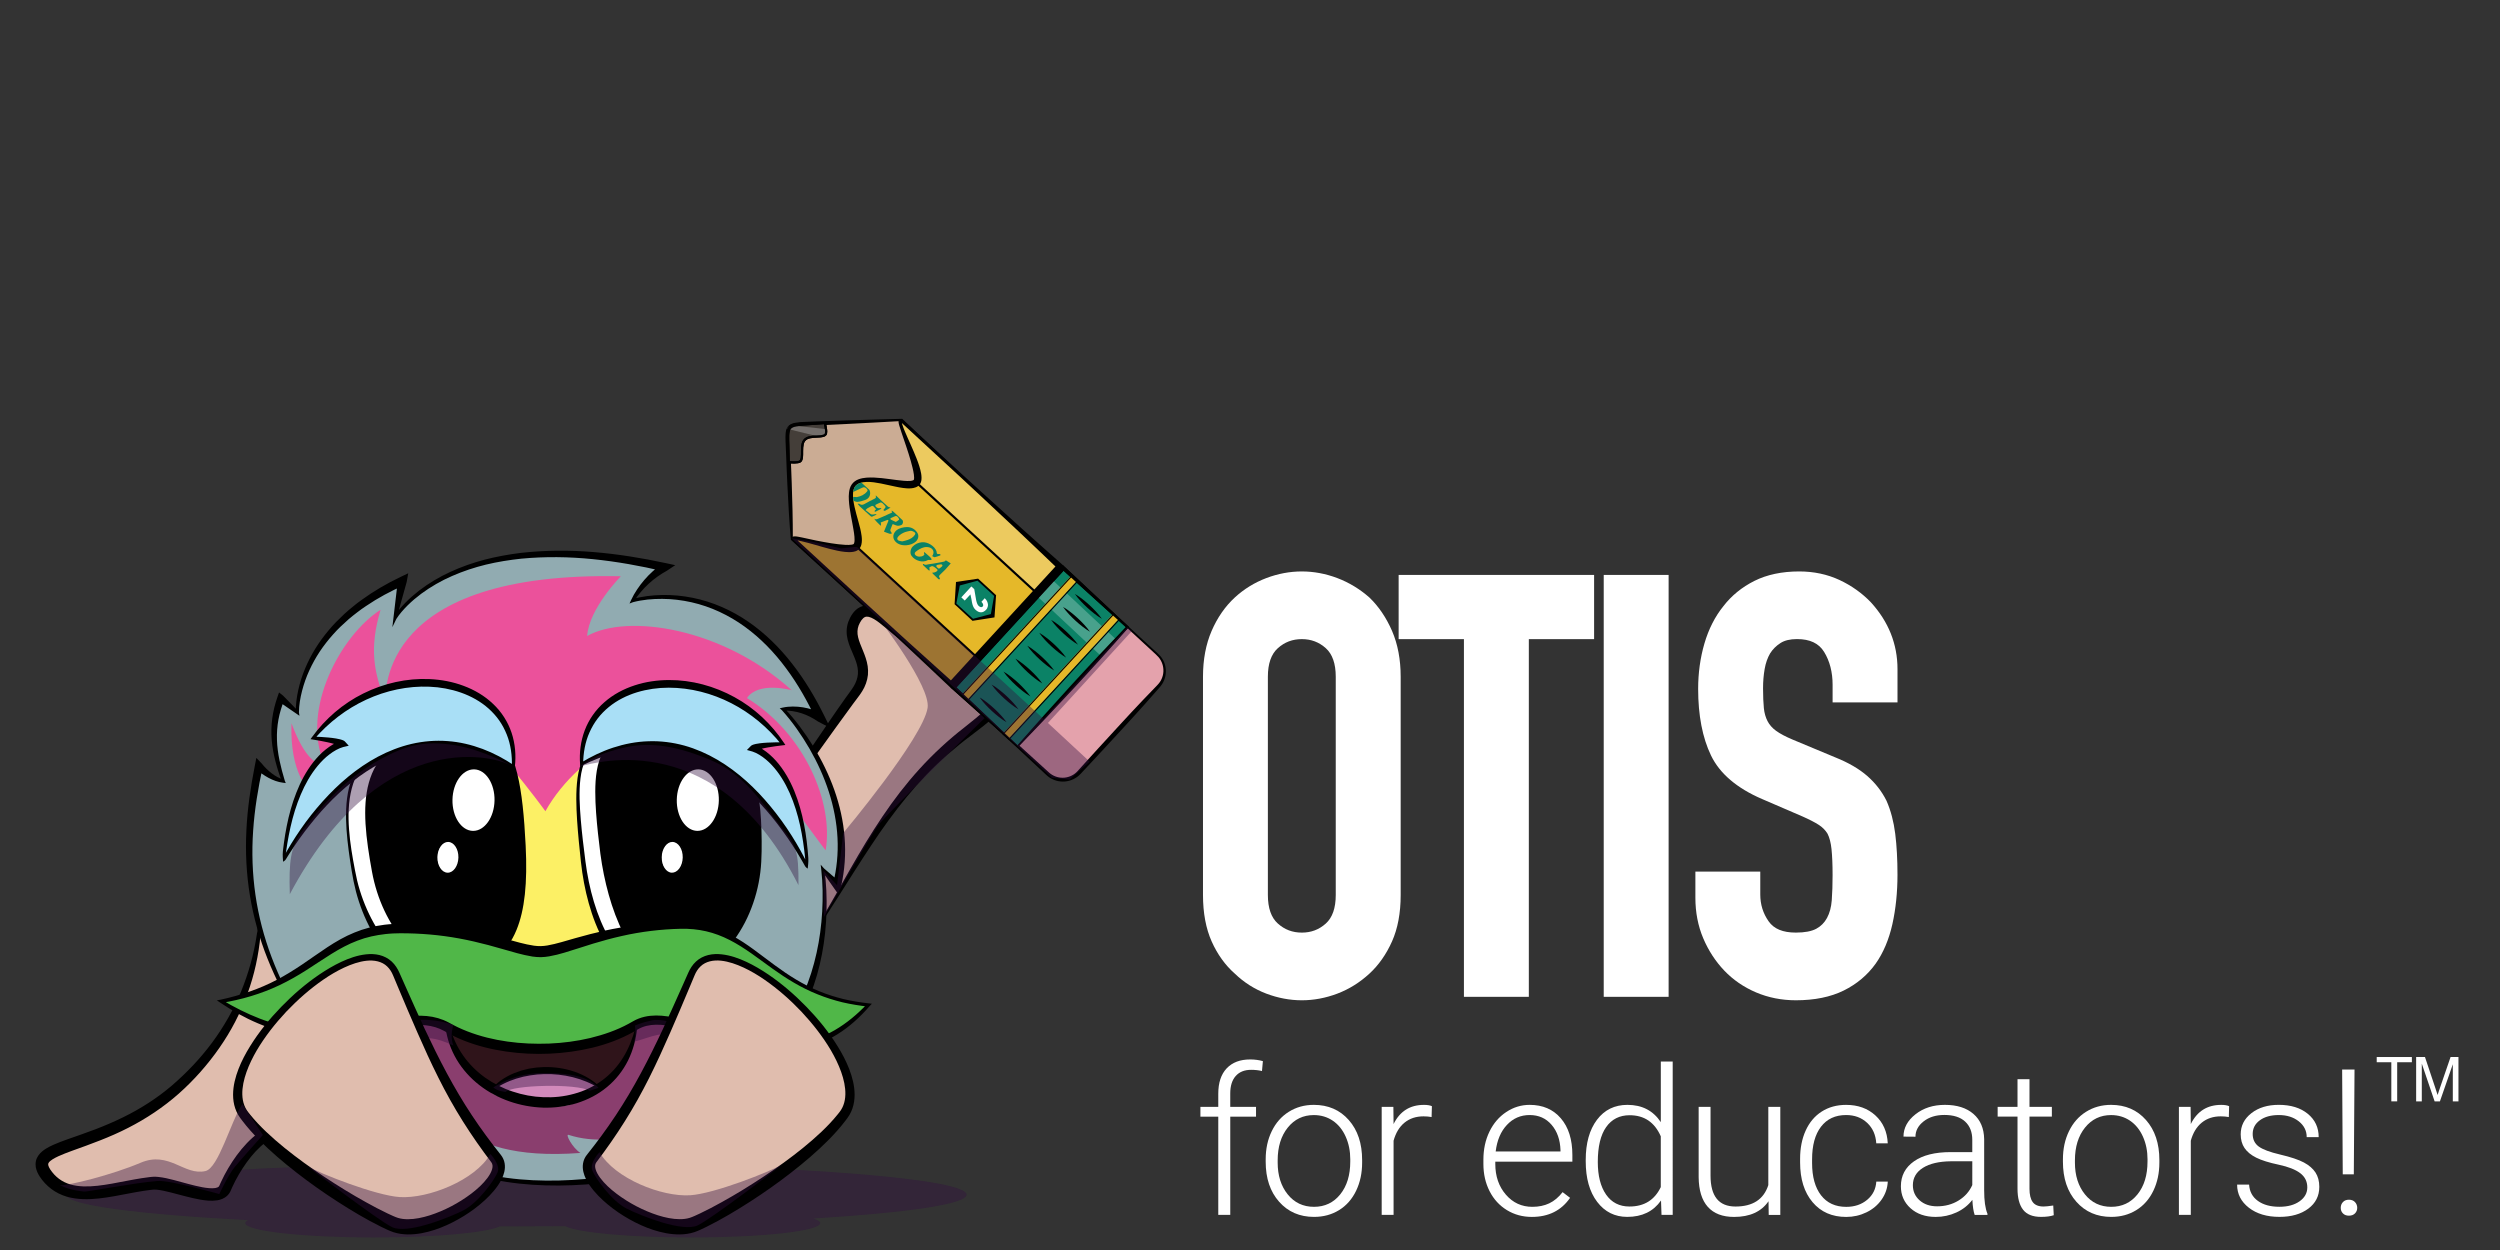 <?xml version="1.0" encoding="utf-8"?>
<!-- Generator: Adobe Illustrator 25.4.1, SVG Export Plug-In . SVG Version: 6.00 Build 0)  -->
<svg version="1.1" id="Layer_1" xmlns="http://www.w3.org/2000/svg" xmlns:xlink="http://www.w3.org/1999/xlink" x="0px" y="0px"
	 viewBox="0 0 200 100" style="enable-background:new 0 0 200 100;" xml:space="preserve">
<rect x="0" y="0" width="200" height="100" fill="#333333" stroke="none"/>
<style type="text/css">
	.st0{fill:#FFFFFF;}
	.st1{opacity:0.4;}
	.st2{fill:#310E3F;}
	.st3{fill:#E0BDAE;}
	.st4{fill:#91ABB1;}
	.st5{fill:#8A3E6E;}
	.st6{fill:#FCF065;}
	.st7{fill:#EB519B;}
	.st8{fill:#A9DFF6;}
	.st9{fill:#2F141A;}
	.st10{fill:#D28ABB;}
	.st11{fill:#50B748;}
	.st12{fill:#CBAC94;}
	.st13{fill:#443E39;}
	.st14{fill:#E4A2AC;}
	.st15{fill:#E5B829;}
	.st16{opacity:0.25;}
	.st17{fill:#0B8266;}
</style>
<g>
	<path class="st0" d="M109.558,47.807l-0.011-0.01c-0.764-0.674-1.626-1.195-2.56-1.55c-1.871-0.708-3.814-0.708-5.684,0
		c-0.937,0.355-1.784,0.877-2.521,1.554c-0.769,0.71-1.392,1.608-1.851,2.669c-0.459,1.059-0.692,2.292-0.692,3.665v17.467
		c0,1.435,0.234,2.685,0.694,3.715c0.461,1.031,1.085,1.898,1.844,2.567c0.737,0.711,1.587,1.25,2.526,1.606
		c0.933,0.353,1.89,0.533,2.842,0.533s1.908-0.179,2.843-0.533c0.937-0.355,1.8-0.894,2.566-1.6c0.74-0.68,1.347-1.545,1.806-2.573
		c0.46-1.03,0.694-2.28,0.694-3.715V54.135c0-1.372-0.233-2.605-0.692-3.665C110.902,49.413,110.296,48.517,109.558,47.807z
		 M106.86,54.136v17.466c0,1.041-0.268,1.807-0.795,2.28c-0.545,0.489-1.173,0.727-1.92,0.727s-1.375-0.238-1.92-0.728
		c-0.528-0.471-0.795-1.238-0.795-2.279V54.136c0-1.041,0.268-1.807,0.795-2.279c0.546-0.489,1.173-0.727,1.92-0.727
		s1.374,0.238,1.92,0.726C106.593,52.33,106.86,53.097,106.86,54.136z"/>
	<polygon class="st0" points="111.891,51.131 117.114,51.131 117.114,79.746 122.306,79.746 122.306,51.131 127.528,51.131 
		127.528,45.994 111.891,45.994 	"/>
	<rect x="128.298" y="45.994" class="st0" width="5.191" height="33.752"/>
	<path class="st0" d="M147.155,46.397c-0.971-0.452-2.053-0.682-3.219-0.682c-1.373,0-2.579,0.254-3.582,0.756
		c-1.002,0.502-1.837,1.183-2.479,2.018c-0.676,0.836-1.188,1.845-1.523,2.997c-0.332,1.139-0.5,2.359-0.5,3.625
		c0,2.116,0.346,3.909,1.029,5.327c0.697,1.447,2.073,2.62,4.087,3.485l3.228,1.392c0.543,0.24,0.982,0.467,1.305,0.673
		c0.295,0.188,0.533,0.433,0.7,0.706c0.156,0.302,0.264,0.715,0.319,1.227c0.057,0.545,0.087,1.253,0.087,2.102
		c0,0.726-0.022,1.397-0.066,1.996c-0.041,0.552-0.169,1.03-0.381,1.419c-0.205,0.378-0.486,0.661-0.858,0.863
		c-0.379,0.204-0.927,0.307-1.632,0.307c-1.043,0-1.755-0.295-2.179-0.901c-0.451-0.645-0.669-1.349-0.669-2.152v-1.826h-5.191
		v2.104c0,1.156,0.21,2.24,0.624,3.221c0.413,0.978,0.978,1.849,1.681,2.587c0.709,0.745,1.566,1.334,2.547,1.751
		c0.981,0.418,2.054,0.631,3.187,0.631c1.49,0,2.777-0.262,3.824-0.778c1.049-0.519,1.91-1.242,2.56-2.153
		c0.613-0.867,1.062-1.932,1.338-3.164c0.27-1.214,0.407-2.544,0.407-3.953c0-1.207-0.06-2.307-0.18-3.271
		c-0.123-0.974-0.353-1.857-0.697-2.639c-0.372-0.749-0.891-1.417-1.541-1.986c-0.645-0.564-1.496-1.06-2.526-1.474l-3.452-1.44
		c-0.562-0.236-1.008-0.473-1.325-0.705c-0.295-0.215-0.522-0.473-0.673-0.764c-0.157-0.303-0.256-0.652-0.296-1.041
		c-0.042-0.422-0.065-0.958-0.065-1.592c0-0.536,0.042-1.057,0.129-1.546c0.081-0.469,0.23-0.892,0.437-1.246
		c0.211-0.333,0.482-0.603,0.829-0.827c0.325-0.211,0.77-0.317,1.32-0.317c1.035,0,1.744,0.335,2.168,1.024
		c0.451,0.731,0.681,1.617,0.681,2.632v1.407h5.192v-2.662c0-1.997-0.715-3.794-2.13-5.343
		C148.964,47.449,148.118,46.847,147.155,46.397z"/>
	<path class="st0" d="M98.137,85.465c-0.451,0.475-0.675,1.153-0.675,2.037v1.047h-1.429v0.783h1.429v7.86h0.959v-7.86h2.061v-0.783
		H98.42v-1.074c0-0.603,0.147-1.07,0.439-1.397c0.292-0.328,0.702-0.492,1.23-0.492c0.314,0,0.604,0.032,0.87,0.096l0.072-0.792
		c-0.315-0.089-0.653-0.134-1.014-0.134C99.213,84.755,98.587,84.991,98.137,85.465z"/>
	<path class="st0" d="M105.105,88.389c-0.746,0-1.413,0.185-2.001,0.555c-0.589,0.37-1.043,0.887-1.366,1.554
		c-0.323,0.665-0.483,1.414-0.483,2.245v0.191c0,1.332,0.359,2.4,1.075,3.207c0.716,0.807,1.647,1.211,2.792,1.211
		c0.751,0,1.419-0.181,2.005-0.543s1.04-0.877,1.362-1.546c0.322-0.668,0.482-1.421,0.482-2.256v-0.2c0-1.331-0.357-2.4-1.07-3.207
		C107.188,88.793,106.255,88.389,105.105,88.389z M108.021,92.927c0,1.086-0.268,1.961-0.803,2.624s-1.234,0.995-2.097,0.995
		c-0.869,0-1.57-0.332-2.104-0.995s-0.803-1.511-0.803-2.544v-0.175c0-1.081,0.269-1.955,0.807-2.624s1.233-1.002,2.085-1.002
		c0.569,0,1.075,0.15,1.518,0.451c0.442,0.301,0.786,0.726,1.031,1.274c0.245,0.548,0.367,1.153,0.367,1.813L108.021,92.927
		L108.021,92.927z"/>
	<path class="st0" d="M111.486,89.923l-0.016-1.373h-0.935v8.642h0.951v-5.935c0.175-0.634,0.47-1.117,0.882-1.45
		c0.413-0.333,0.917-0.499,1.514-0.499c0.229,0,0.444,0.019,0.646,0.056l0.024-0.87c-0.154-0.069-0.365-0.103-0.631-0.103
		C112.803,88.389,111.992,88.9,111.486,89.923z"/>
	<path class="st0" d="M122.37,88.389c-0.67,0-1.294,0.19-1.869,0.572c-0.575,0.381-1.024,0.904-1.346,1.57s-0.483,1.414-0.483,2.245
		v0.343c0,0.804,0.165,1.529,0.495,2.177c0.331,0.648,0.793,1.151,1.386,1.514c0.594,0.362,1.258,0.543,1.994,0.543
		c1.337,0,2.356-0.509,3.059-1.526l-0.598-0.456c-0.319,0.41-0.675,0.708-1.067,0.895c-0.392,0.186-0.843,0.28-1.353,0.28
		c-0.853,0-1.559-0.326-2.121-0.978c-0.562-0.652-0.843-1.469-0.843-2.448v-0.184h6.166v-0.535c0-1.24-0.307-2.22-0.923-2.936
		C124.252,88.747,123.419,88.389,122.37,88.389z M124.838,92.119h-5.184c0.107-0.889,0.405-1.598,0.899-2.125
		c0.492-0.527,1.099-0.791,1.817-0.791c0.725,0,1.31,0.261,1.758,0.783c0.447,0.522,0.685,1.198,0.711,2.03v0.104L124.838,92.119z"
		/>
	<path class="st0" d="M132.865,89.771c-0.612-0.921-1.501-1.382-2.667-1.382c-1.028,0-1.842,0.398-2.441,1.194
		c-0.599,0.797-0.899,1.866-0.899,3.207v0.112c0,1.364,0.305,2.446,0.915,3.247c0.609,0.802,1.413,1.202,2.408,1.202
		c1.187,0,2.088-0.437,2.7-1.31l0.04,1.15h0.895V84.923h-0.951L132.865,89.771L132.865,89.771L132.865,89.771z M132.865,94.963
		c-0.495,1.038-1.331,1.558-2.509,1.558c-0.803,0-1.427-0.319-1.869-0.955s-0.663-1.505-0.663-2.608c0-1.23,0.223-2.161,0.67-2.793
		c0.447-0.631,1.074-0.947,1.877-0.947c1.167,0,1.997,0.562,2.492,1.686v4.058L132.865,94.963L132.865,94.963L132.865,94.963z"/>
	<path class="st0" d="M141.467,94.804c-0.367,1.145-1.243,1.718-2.627,1.718c-1.332,0-1.997-0.823-1.997-2.468v-5.503h-0.951v5.624
		c0.011,1.049,0.256,1.842,0.734,2.376c0.48,0.536,1.179,0.803,2.1,0.803c1.262,0,2.181-0.418,2.755-1.255l0.016,1.094h0.927v-8.645
		h-0.959v6.255L141.467,94.804L141.467,94.804z"/>
	<path class="st0" d="M145.679,90.138c0.477-0.623,1.146-0.935,2.009-0.935c0.676,0,1.237,0.208,1.682,0.623
		s0.689,0.961,0.731,1.638h0.919c-0.042-0.921-0.372-1.664-0.986-2.228c-0.615-0.564-1.397-0.846-2.345-0.846
		c-0.745,0-1.397,0.179-1.953,0.535c-0.557,0.357-0.983,0.863-1.281,1.518c-0.298,0.655-0.447,1.409-0.447,2.261v0.288
		c0,1.332,0.331,2.391,0.995,3.179c0.663,0.788,1.561,1.183,2.696,1.183c0.575,0,1.114-0.123,1.618-0.368
		c0.504-0.245,0.906-0.584,1.211-1.018c0.304-0.434,0.469-0.915,0.495-1.442h-0.919c-0.037,0.597-0.281,1.083-0.731,1.458
		s-1.007,0.564-1.674,0.564c-0.868,0-1.54-0.309-2.017-0.927c-0.476-0.618-0.715-1.478-0.715-2.58v-0.28
		C144.964,91.635,145.203,90.761,145.679,90.138z"/>
	<path class="st0" d="M158.733,91.129c-0.016-0.863-0.302-1.535-0.859-2.017c-0.557-0.482-1.316-0.723-2.281-0.723
		c-0.932,0-1.717,0.251-2.356,0.755c-0.639,0.503-0.958,1.099-0.958,1.785l0.958,0.008c0-0.479,0.219-0.889,0.656-1.23
		c0.436-0.341,0.988-0.511,1.654-0.511c0.73,0,1.284,0.177,1.665,0.531c0.38,0.354,0.57,0.84,0.57,1.458v0.983h-1.734
		c-1.25,0-2.227,0.245-2.927,0.735s-1.05,1.156-1.05,1.997c0,0.708,0.256,1.294,0.771,1.758c0.514,0.462,1.186,0.695,2.017,0.695
		c0.58,0,1.131-0.119,1.65-0.356c0.52-0.237,0.947-0.574,1.281-1.01c0.026,0.533,0.088,0.935,0.184,1.207h1.022v-0.096
		c-0.175-0.415-0.263-1.041-0.263-1.877L158.733,91.129L158.733,91.129L158.733,91.129L158.733,91.129z M157.783,94.804
		c-0.229,0.516-0.595,0.93-1.099,1.238c-0.503,0.309-1.075,0.463-1.714,0.463c-0.575,0-1.042-0.16-1.402-0.479
		c-0.359-0.319-0.538-0.721-0.538-1.207c0-0.592,0.269-1.055,0.807-1.394c0.538-0.338,1.283-0.512,2.237-0.523h1.71L157.783,94.804
		L157.783,94.804z"/>
	<path class="st0" d="M163.486,96.521c-0.405,0-0.694-0.118-0.867-0.353c-0.174-0.235-0.26-0.592-0.26-1.072V89.33h1.79v-0.783
		h-1.79v-2.213h-0.958v2.213h-1.589v0.783h1.589v5.767c0,0.74,0.149,1.301,0.447,1.682c0.297,0.381,0.774,0.572,1.429,0.572
		c0.431,0,0.772-0.046,1.023-0.134l-0.04-0.776C163.903,96.494,163.645,96.521,163.486,96.521z"/>
	<path class="st0" d="M168.884,88.389c-0.746,0-1.413,0.185-2.001,0.555c-0.589,0.37-1.043,0.887-1.366,1.554
		c-0.323,0.665-0.483,1.414-0.483,2.245v0.191c0,1.332,0.359,2.4,1.075,3.207s1.647,1.211,2.792,1.211
		c0.751,0,1.419-0.181,2.005-0.543s1.04-0.877,1.362-1.546c0.322-0.668,0.482-1.421,0.482-2.256v-0.2c0-1.331-0.357-2.4-1.07-3.207
		C170.967,88.793,170.033,88.389,168.884,88.389z M171.8,92.927c0,1.086-0.268,1.961-0.802,2.624
		c-0.535,0.663-1.234,0.995-2.097,0.995c-0.869,0-1.57-0.332-2.104-0.995s-0.803-1.511-0.803-2.544v-0.175
		c0-1.081,0.269-1.955,0.807-2.624c0.538-0.669,1.233-1.002,2.085-1.002c0.569,0,1.075,0.15,1.518,0.451
		c0.442,0.301,0.786,0.726,1.031,1.274c0.245,0.548,0.367,1.153,0.367,1.813L171.8,92.927L171.8,92.927z"/>
	<path class="st0" d="M175.264,89.923l-0.016-1.373h-0.935v8.642h0.951v-5.935c0.175-0.634,0.47-1.117,0.882-1.45
		c0.413-0.333,0.917-0.499,1.514-0.499c0.229,0,0.444,0.019,0.646,0.056l0.024-0.87c-0.154-0.069-0.365-0.103-0.631-0.103
		C176.582,88.389,175.77,88.9,175.264,89.923z"/>
	<path class="st0" d="M184.309,92.998c-0.418-0.223-1.046-0.434-1.885-0.631c-0.839-0.196-1.417-0.414-1.734-0.651
		s-0.475-0.572-0.475-1.002c0-0.447,0.19-0.812,0.572-1.091c0.38-0.28,0.885-0.42,1.514-0.42c0.644,0,1.178,0.168,1.601,0.503
		c0.424,0.336,0.634,0.757,0.634,1.262h0.959c0-0.767-0.291-1.388-0.875-1.866c-0.583-0.476-1.356-0.715-2.32-0.715
		c-0.889,0-1.62,0.222-2.189,0.667s-0.855,1.007-0.855,1.689c0,0.431,0.102,0.799,0.308,1.102c0.205,0.304,0.519,0.561,0.942,0.771
		c0.424,0.211,1.019,0.397,1.786,0.559c0.767,0.163,1.341,0.388,1.722,0.675c0.38,0.288,0.57,0.668,0.57,1.142
		c0,0.447-0.205,0.818-0.615,1.11s-0.948,0.44-1.613,0.44c-0.714,0-1.288-0.155-1.722-0.468c-0.434-0.312-0.67-0.747-0.706-1.305
		h-0.959c0,0.746,0.313,1.362,0.94,1.849c0.626,0.487,1.442,0.732,2.448,0.732c0.947,0,1.716-0.219,2.304-0.656
		s0.883-1.019,0.883-1.749c0-0.447-0.101-0.828-0.303-1.142C185.037,93.49,184.727,93.221,184.309,92.998z"/>
	<path class="st0" d="M188.398,96.166c-0.119-0.126-0.281-0.189-0.484-0.189s-0.362,0.063-0.479,0.189
		c-0.118,0.126-0.176,0.28-0.176,0.461c0,0.178,0.058,0.326,0.176,0.446c0.117,0.121,0.276,0.181,0.479,0.181
		s0.364-0.06,0.484-0.181c0.119-0.121,0.18-0.269,0.18-0.446C188.577,96.447,188.517,96.293,188.398,96.166z"/>
	<polygon class="st0" points="188.305,93.948 188.362,85.561 187.372,85.561 187.42,93.948 	"/>
	<polygon class="st0" points="190.137,84.979 191.306,84.979 191.306,88.109 191.775,88.109 191.775,84.979 192.949,84.979 
		192.949,84.562 190.137,84.562 	"/>
	<path class="st0" d="M195.197,87.03c-0.085,0.25-0.148,0.439-0.189,0.569c-0.036-0.117-0.093-0.291-0.17-0.526l-0.84-2.512h-0.706
		v3.548h0.452v-3.02l1.026,3.02h0.424l1.031-2.969v2.969h0.452v-3.548h-0.631L195.197,87.03z"/>
	<g>
		<g class="st1">
			<path class="st2" d="M77.326,95.574c0-1.4-16.124-2.535-36.014-2.535S5.298,94.174,5.298,95.574c0,0.834,5.721,1.574,14.55,2.036
				c-0.146,0.077-0.225,0.157-0.225,0.239c0,0.634,4.618,1.147,10.315,1.147c4.896,0,8.991-0.379,10.048-0.888
				c0.441,0.001,0.882,0.002,1.327,0.002c1.322,0,2.628-0.005,3.914-0.015c1.012,0.515,5.137,0.901,10.074,0.901
				c5.697,0,10.315-0.514,10.315-1.147c0-0.129-0.195-0.253-0.549-0.369C72.582,97.015,77.326,96.334,77.326,95.574z"/>
		</g>
		<g>
			<path class="st3" d="M70.173,49.268c0.608,0.264,1.165,0.714,1.827,0.739c0.073,0.003,0.143,0.003,0.211,0.001
				c1.623-0.04,1.535-1.325,2.409-2.333c0.292-0.338,0.679-0.582,1.081-0.777c2.896-1.402,7.578,0.177,7.3,3.862
				c-0.092,1.22-0.629,2.363-1.257,3.412c-1.664,2.775-4.47,3.928-6.535,6.288c-0.488,0.558-1.041,1.054-1.594,1.546
				c-0.58,0.515-0.931,0.98-1.351,1.63c-1.024,1.59-2.23,3.091-3.274,4.685c-0.961,1.468-1.887,2.959-2.776,4.472
				c-0.356,0.607-1.2,2.653-2.188,2.364c-1.105-0.322-0.692-3.535-1.156-4.382c-0.846-1.546-1.575-2.39-1.392-4.288
				c0.101-1.048,0.586-1.897,1.217-2.699c0.398-0.507,0.722-1.096,1.077-1.633c0.202-0.307,0.969-1.118,0.969-1.471
				c0.502-0.762,0.959-1.602,1.567-2.282c0.734-0.82,1.357-1.751,1.974-2.671c0.303-0.452,0.598-0.93,0.682-1.467
				c0.12-0.766-0.247-1.34-0.427-2.046C68.226,50.997,68.135,48.382,70.173,49.268z"/>
		</g>
		<g>
			<path d="M64.423,75.735c0.42-0.686,0.828-1.379,1.231-2.074c0.407-0.693,0.806-1.39,1.203-2.09
				c0.796-1.397,1.578-2.804,2.417-4.183c0.842-1.376,1.734-2.73,2.728-4.014c0.995-1.283,2.09-2.496,3.288-3.602
				c0.598-0.555,1.22-1.082,1.865-1.582c0.628-0.492,1.239-0.993,1.819-1.527c0.579-0.533,1.126-1.096,1.613-1.698
				c0.249-0.297,0.468-0.611,0.677-0.929c0.199-0.323,0.384-0.652,0.528-0.994c0.289-0.684,0.444-1.406,0.404-2.133
				c-0.033-0.728-0.244-1.451-0.53-2.165c-0.143-0.357-0.307-0.712-0.479-1.067c-0.173-0.355-0.353-0.719-0.533-1.07
				c-0.18-0.353-0.364-0.698-0.562-1.017c-0.198-0.318-0.414-0.611-0.652-0.81c-0.239-0.201-0.484-0.299-0.789-0.309
				c-0.304-0.01-0.652,0.064-1,0.177c-0.088,0.03-0.175,0.058-0.263,0.093l-0.131,0.05c-0.039,0.017-0.079,0.032-0.117,0.05
				c-0.153,0.07-0.295,0.152-0.424,0.249c-0.258,0.193-0.467,0.449-0.641,0.756c-0.345,0.618-0.557,1.382-0.758,2.144
				c-0.053,0.201-0.091,0.358-0.121,0.543c-0.029,0.181-0.049,0.367-0.065,0.56c-0.036,0.387-0.034,0.787-0.125,1.257
				c-0.05,0.232-0.126,0.508-0.345,0.766c-0.109,0.126-0.252,0.232-0.4,0.3c-0.148,0.067-0.295,0.103-0.431,0.119
				c-0.273,0.032-0.511,0.006-0.736-0.03c-0.112-0.019-0.222-0.041-0.328-0.067l-0.16-0.041c-0.068-0.019-0.133-0.04-0.193-0.065
				c-0.242-0.097-0.437-0.222-0.618-0.348s-0.346-0.259-0.506-0.389c-0.319-0.262-0.617-0.526-0.918-0.757
				c-0.296-0.228-0.615-0.434-0.874-0.491c-0.129-0.028-0.22-0.02-0.306,0.019c-0.087,0.038-0.185,0.126-0.275,0.25
				c-0.09,0.124-0.168,0.28-0.227,0.424c-0.054,0.148-0.084,0.298-0.091,0.453c-0.018,0.31,0.079,0.649,0.213,1.003
				c0.135,0.356,0.31,0.728,0.445,1.142c0.066,0.208,0.125,0.425,0.158,0.653c0.032,0.228,0.04,0.464,0.02,0.699
				c-0.049,0.471-0.218,0.918-0.452,1.296c-0.059,0.095-0.117,0.19-0.183,0.277c-0.065,0.09-0.129,0.178-0.187,0.254
				c-0.119,0.159-0.24,0.314-0.358,0.477c-0.949,1.288-1.885,2.598-2.821,3.904l-2.815,3.92c-0.471,0.652-0.946,1.303-1.431,1.946
				c-0.487,0.644-0.966,1.288-1.492,1.912L59.4,67.732c0.49-0.623,0.949-1.285,1.411-1.941l1.371-1.981l2.717-3.984
				c0.907-1.329,1.802-2.663,2.738-3.981c0.116-0.165,0.239-0.329,0.358-0.494c0.064-0.085,0.116-0.16,0.167-0.235
				c0.055-0.074,0.1-0.152,0.146-0.229c0.184-0.309,0.295-0.636,0.325-0.966c0.024-0.331-0.037-0.67-0.16-1.018
				c-0.119-0.348-0.292-0.704-0.45-1.096c-0.153-0.391-0.305-0.839-0.291-1.338c0.006-0.246,0.052-0.495,0.134-0.726
				c0.089-0.23,0.189-0.437,0.333-0.641c0.143-0.201,0.338-0.409,0.617-0.542c0.138-0.066,0.292-0.107,0.444-0.119
				c0.151-0.012,0.297,0.002,0.43,0.03c0.267,0.058,0.487,0.165,0.686,0.277c0.199,0.114,0.378,0.239,0.547,0.367
				c0.339,0.255,0.646,0.522,0.951,0.767c0.3,0.242,0.614,0.478,0.884,0.583c0.033,0.013,0.064,0.023,0.093,0.03l0.132,0.031
				c0.09,0.02,0.177,0.036,0.264,0.049c0.172,0.026,0.338,0.034,0.465,0.016c0.064-0.008,0.112-0.025,0.148-0.042
				c0.035-0.018,0.055-0.035,0.077-0.061c0.044-0.049,0.094-0.171,0.122-0.331c0.058-0.321,0.064-0.73,0.096-1.143
				c0.016-0.208,0.036-0.422,0.069-0.638c0.031-0.213,0.086-0.447,0.135-0.635c0.1-0.396,0.206-0.793,0.336-1.193
				c0.131-0.4,0.285-0.804,0.504-1.2c0.219-0.394,0.52-0.78,0.906-1.072c0.191-0.146,0.399-0.267,0.611-0.366
				c0.053-0.025,0.107-0.047,0.16-0.07l0.15-0.059c0.099-0.04,0.203-0.075,0.304-0.111c0.413-0.136,0.861-0.25,1.363-0.233
				c0.249,0.008,0.511,0.057,0.757,0.155c0.246,0.096,0.468,0.238,0.656,0.398c0.378,0.322,0.634,0.693,0.861,1.055
				c0.225,0.365,0.418,0.73,0.603,1.094c0.186,0.366,0.362,0.722,0.54,1.09c0.177,0.368,0.35,0.744,0.506,1.133
				c0.313,0.775,0.552,1.621,0.583,2.504c0.039,0.884-0.165,1.771-0.511,2.561c-0.173,0.397-0.388,0.768-0.615,1.126
				c-0.237,0.35-0.482,0.694-0.754,1.01c-0.537,0.641-1.13,1.218-1.744,1.76c-0.615,0.542-1.26,1.046-1.909,1.532
				c-0.636,0.473-1.249,0.976-1.847,1.498c-2.396,2.085-4.369,4.621-6.133,7.293c-0.887,1.336-1.742,2.697-2.602,4.057
				c-0.43,0.68-0.863,1.358-1.303,2.032C65.338,74.41,64.885,75.076,64.423,75.735z"/>
		</g>
		<g>
			<path class="st3" d="M19.33,92.535c-0.316,0.501-0.58,1.035-0.891,1.533c-0.235,0.377-0.274,0.781-0.661,1.057
				c-0.745,0.533-1.171,0.356-2.013,0.174c-0.798-0.173-1.581-0.406-2.351-0.675c-0.796-0.278-1.671-0.008-2.488,0.112
				c-0.762,0.112-1.496,0.539-2.242,0.736c-1.134,0.3-2.29,0.168-3.388-0.209c-0.726-0.249-2.873-2.054-1.38-2.752
				c0.672-0.314,1.422-0.572,2.117-0.85c0.631-0.252,1.296-0.572,1.926-0.882c0.6-0.296,1.267-0.408,1.778-0.861
				c0.495-0.439,1.043-0.706,1.621-1.04c0.761-0.439,1.498-0.917,2.208-1.433c0.376-0.273,0.793-0.497,1.158-0.783
				c0.293-0.23,0.473-0.52,0.718-0.804c0.704-0.817,1.444-1.621,2.14-2.43c0.754-0.877,1.244-2.235,1.664-3.3
				c0.506-1.281,1.026-2.599,1.2-3.973c0.144-1.143,0.158-2.331,0.543-3.429c0.287-0.819,1.469-1.648,2.362-1.447
				c0.723,0.163,1.397,0.811,2.148,1.043c1.847,0.57,2.538,2.071,2.741,3.867c0.23,2.032-0.81,3.527-1.727,5.248
				c-1.19,2.232-1.8,4.742-3.135,6.9c-0.528,0.853-1.188,1.637-1.996,2.237C20.568,91.177,19.888,91.65,19.33,92.535z"/>
		</g>
		<g>
			<path d="M20.69,69.983c0.123,0.791,0.207,1.591,0.231,2.395c0.021,0.803-0.004,1.61-0.079,2.412
				c-0.148,1.606-0.491,3.202-1.053,4.727c-0.278,0.763-0.605,1.509-0.978,2.232c-0.374,0.723-0.801,1.419-1.266,2.088
				c-0.932,1.337-2.018,2.566-3.24,3.652c-1.227,1.086-2.604,2.002-4.059,2.744c-1.453,0.748-2.999,1.298-4.494,1.835
				c-0.371,0.137-0.739,0.275-1.078,0.43c-0.169,0.078-0.33,0.16-0.47,0.249c-0.136,0.088-0.254,0.186-0.302,0.262
				c-0.052,0.078-0.052,0.106-0.044,0.195c0.018,0.09,0.074,0.223,0.164,0.357c0.086,0.137,0.205,0.272,0.316,0.401
				c0.119,0.123,0.242,0.24,0.378,0.341c0.269,0.202,0.574,0.353,0.905,0.451c0.333,0.097,0.689,0.144,1.056,0.158
				c0.735,0.025,1.505-0.085,2.278-0.221c0.776-0.137,1.561-0.307,2.372-0.434c0.203-0.032,0.407-0.061,0.613-0.085
				c0.105-0.011,0.196-0.027,0.342-0.032c0.13-0.004,0.249,0.003,0.365,0.013c0.457,0.047,0.858,0.146,1.255,0.248
				c0.788,0.205,1.548,0.442,2.29,0.579c0.365,0.066,0.74,0.107,1.024,0.064c0.141-0.021,0.235-0.067,0.275-0.107
				c0.022-0.022,0.037-0.038,0.055-0.081c0.042-0.097,0.084-0.194,0.129-0.288c0.354-0.758,0.774-1.474,1.268-2.149
				c0.497-0.67,1.069-1.304,1.775-1.818c0.353-0.254,0.746-0.473,1.174-0.627c0.432-0.147,0.896-0.227,1.368-0.191
				c0.244,0.017,0.485,0.073,0.705,0.153c0.219,0.078,0.423,0.184,0.58,0.255c0.073,0.035,0.148,0.055,0.126,0.049
				c-0.005,0.001-0.049,0.003-0.076,0.019c-0.03,0.019-0.036,0.025-0.032,0.023c0.011-0.008,0.046-0.073,0.072-0.141
				c0.029-0.069,0.054-0.155,0.079-0.24c0.048-0.17,0.09-0.369,0.124-0.543c0.015-0.071,0.018-0.133,0.016-0.162
				c-0.006-0.032,0.004-0.001,0.022,0.009c0.016,0.008-0.013-0.014-0.076-0.025c-0.061-0.013-0.146-0.019-0.241-0.024
				c-0.095-0.005-0.2-0.007-0.319-0.018c-0.119-0.013-0.256-0.026-0.427-0.102c-0.084-0.039-0.178-0.1-0.255-0.188
				c-0.077-0.088-0.129-0.195-0.154-0.29c-0.049-0.194-0.029-0.342-0.008-0.471c0.024-0.128,0.061-0.245,0.093-0.337l0.097-0.294
				c0.062-0.199,0.136-0.384,0.205-0.575s0.14-0.38,0.214-0.567c0.587-1.5,1.214-2.973,1.85-4.446
				c0.637-1.471,1.288-2.935,1.951-4.393c0.33-0.73,0.669-1.457,1.014-2.18c0.348-0.723,0.691-1.445,1.074-2.16l0.343,0.179
				c-0.694,1.427-1.309,2.91-1.944,4.374c-0.628,1.47-1.243,2.947-1.845,4.427c-0.6,1.481-1.192,2.967-1.737,4.461
				c-0.07,0.186-0.137,0.373-0.201,0.559c-0.064,0.187-0.135,0.374-0.189,0.559l-0.087,0.278c-0.032,0.098-0.051,0.173-0.061,0.242
				c-0.011,0.066-0.004,0.124,0,0.124c0.001,0.001-0.004-0.016-0.014-0.028c-0.011-0.013-0.019-0.018-0.012-0.016
				c0.013,0.006,0.078,0.019,0.158,0.022c0.08,0.004,0.175,0.004,0.28,0.004c0.106,0.001,0.221,0.004,0.357,0.023
				c0.133,0.022,0.303,0.059,0.476,0.194c0.085,0.066,0.159,0.158,0.207,0.253c0.049,0.095,0.075,0.189,0.089,0.274
				c0.025,0.17,0.012,0.309-0.006,0.435c-0.039,0.22-0.078,0.413-0.135,0.629c-0.029,0.107-0.059,0.214-0.105,0.331
				c-0.047,0.117-0.094,0.238-0.21,0.385c-0.063,0.073-0.138,0.153-0.261,0.213c-0.116,0.059-0.261,0.084-0.366,0.076
				c-0.223-0.016-0.336-0.078-0.446-0.12c-0.208-0.093-0.362-0.169-0.521-0.223c-0.157-0.054-0.309-0.086-0.466-0.095
				c-0.328-0.02-0.667,0.04-0.99,0.154c-0.324,0.122-0.636,0.297-0.93,0.514c-0.586,0.436-1.097,1.007-1.544,1.626
				c-0.447,0.62-0.838,1.293-1.156,1.986c-0.04,0.087-0.077,0.174-0.114,0.261c-0.057,0.142-0.157,0.296-0.279,0.412
				c-0.251,0.241-0.552,0.335-0.803,0.377c-0.511,0.076-0.943,0.012-1.363-0.056c-0.834-0.148-1.606-0.386-2.369-0.576
				c-0.378-0.093-0.757-0.184-1.098-0.218c-0.084-0.008-0.165-0.012-0.235-0.01c-0.054,0-0.16,0.015-0.255,0.025
				c-0.191,0.022-0.383,0.049-0.576,0.079c-0.771,0.119-1.551,0.287-2.352,0.428c-0.8,0.138-1.626,0.262-2.492,0.233
				c-0.432-0.016-0.875-0.073-1.311-0.2c-0.435-0.129-0.86-0.338-1.23-0.617c-0.186-0.138-0.354-0.297-0.512-0.463
				c-0.076-0.085-0.148-0.172-0.221-0.26c-0.069-0.09-0.136-0.184-0.201-0.283c-0.127-0.201-0.25-0.435-0.306-0.739
				c-0.024-0.154-0.025-0.326,0.013-0.495c0.037-0.17,0.116-0.324,0.205-0.448c0.182-0.254,0.393-0.4,0.591-0.529
				c0.2-0.124,0.397-0.221,0.592-0.309c0.391-0.174,0.774-0.313,1.155-0.45c0.762-0.27,1.511-0.523,2.248-0.807
				c0.737-0.283,1.457-0.593,2.162-0.937c1.408-0.687,2.732-1.534,3.922-2.549c1.187-1.022,2.278-2.168,3.214-3.429
				c0.937-1.262,1.721-2.639,2.323-4.097c0.598-1.459,1.028-2.995,1.26-4.567C20.781,73.183,20.822,71.579,20.69,69.983z"/>
		</g>
		<g>
			<g>
				<path class="st4" d="M23.815,82.02c0.264,1.345,6.328,11.535,13.178,12.815c-0.406-1.108-0.492-1.587-0.492-1.587
					s5.129,2.926,16.527,0.316c-0.793-0.281-1.54-0.779-1.54-0.779s7.752-2.145,10.402-7.446c3.067-6.14-7.781-3.533-7.781-3.533
					l-24.972-1.83L23.815,82.02z"/>
			</g>
			<g>
				<path d="M23.922,82.079c0.022,0,0.03-0.022,0.029-0.02l0.02,0.066c0.016,0.044,0.03,0.088,0.049,0.133
					c0.035,0.089,0.074,0.177,0.114,0.266c0.081,0.177,0.17,0.35,0.261,0.523c0.184,0.346,0.38,0.686,0.584,1.022
					c0.408,0.672,0.844,1.327,1.301,1.967c0.914,1.279,1.911,2.501,2.994,3.637c1.084,1.133,2.258,2.185,3.548,3.06
					c1.288,0.87,2.708,1.568,4.218,1.842l0,0l-0.297,0.35c-0.074-0.271-0.144-0.543-0.207-0.818
					c-0.032-0.137-0.061-0.275-0.088-0.413c-0.027-0.14-0.052-0.275-0.07-0.424v-0.001l-0.045-0.242l0.226,0.114
					c0.603,0.303,1.277,0.515,1.944,0.69c0.672,0.172,1.355,0.304,2.043,0.398c1.377,0.191,2.771,0.244,4.161,0.213
					c1.391-0.034,2.778-0.165,4.157-0.36c1.378-0.196,2.745-0.466,4.1-0.788l0,0l-0.03,0.531c-0.278-0.127-0.539-0.273-0.79-0.43
					c-0.251-0.158-0.491-0.324-0.726-0.507l0,0l-0.211-0.141l0.247-0.079c0.964-0.309,1.915-0.692,2.836-1.123
					c0.921-0.432,1.82-0.912,2.674-1.459c0.853-0.548,1.665-1.158,2.405-1.843c0.738-0.687,1.399-1.455,1.922-2.307
					c0.257-0.427,0.494-0.872,0.663-1.333c0.172-0.457,0.283-0.94,0.232-1.392c-0.026-0.225-0.097-0.437-0.212-0.624
					c-0.116-0.186-0.28-0.344-0.47-0.475c-0.381-0.261-0.858-0.406-1.341-0.497c-0.975-0.173-1.996-0.148-3.002-0.063
					c-1.007,0.092-2.018,0.251-3.002,0.473l-0.036,0.008L54.09,82.03l-12.483-0.947l-12.481-0.985l0,0l0.053-0.008
					C27.43,80.763,25.683,81.422,23.922,82.079z M23.708,81.961c1.785-0.704,3.585-1.409,5.383-2.099l0.025-0.01l0.028,0.002l0,0
					L41.635,80.7l12.488,0.883l-0.069,0.006c1.016-0.231,2.032-0.393,3.066-0.49c1.031-0.089,2.079-0.121,3.127,0.061
					c0.52,0.097,1.05,0.249,1.52,0.567c0.232,0.159,0.447,0.362,0.603,0.61c0.155,0.249,0.249,0.534,0.282,0.817
					c0.063,0.572-0.071,1.115-0.256,1.613c-0.187,0.501-0.437,0.964-0.711,1.411c-0.555,0.892-1.249,1.686-2.015,2.39
					c-0.765,0.707-1.61,1.318-2.491,1.86c-0.882,0.541-1.801,1.019-2.747,1.43c-0.949,0.408-1.912,0.772-2.912,1.045l0.035-0.22l0,0
					c0.249,0.131,0.511,0.251,0.772,0.356c0.262,0.106,0.528,0.196,0.793,0.264l0.966,0.248l-0.997,0.283l0,0
					c-1.375,0.301-2.762,0.548-4.16,0.721c-1.397,0.172-2.805,0.279-4.213,0.288c-1.409,0.006-2.82-0.073-4.215-0.293
					c-0.697-0.109-1.388-0.255-2.069-0.443c-0.681-0.194-1.349-0.413-1.992-0.752l0.181-0.128l0,0
					c0.037,0.123,0.085,0.255,0.133,0.382c0.049,0.128,0.1,0.255,0.153,0.382c0.106,0.254,0.218,0.504,0.335,0.754l0.194,0.416
					l-0.491-0.066l0,0c-1.606-0.317-3.07-1.072-4.381-1.984c-1.313-0.92-2.489-2.008-3.57-3.173
					c-1.079-1.168-2.067-2.416-2.971-3.721c-0.451-0.653-0.882-1.32-1.284-2.005c-0.201-0.343-0.395-0.689-0.576-1.044
					c-0.09-0.177-0.178-0.357-0.259-0.54c-0.04-0.092-0.081-0.184-0.116-0.28c-0.018-0.047-0.035-0.097-0.052-0.146l-0.023-0.076
					C23.7,82.079,23.697,82.009,23.708,81.961z"/>
			</g>
		</g>
		<g>
			<path class="st5" d="M29.166,78.477c-2.043,3.38,1.626,9.924,5.856,11.487c-0.305-1.018,0.251-2.309,0.251-2.309
				s0.525,5.39,11.162,4.581c-0.651-0.414-1.233-1.54-0.954-1.448c4.15,1.354,8.753-1.315,8.274-1.63
				c-1.232-0.81,1.512-0.433,4.285-3.715c-3.654-1.448-2.757-7.052-2.757-7.052l-5.336-0.55l-16.309-0.095L29.166,78.477z"/>
		</g>
		<g>
			<g>
				<path class="st4" d="M23.887,81.286c-4.976-8.102-4.234-14.888-3.185-19.993c0,0,0.894,0.994,1.962,1.2
					c-0.598-1.847-1.197-3.994-0.199-6.612l1.326,1.114c0,0-0.315-6.52,8.392-10.51l-0.584,2.963c0,0,4.53-7.952,21.571-4.076
					c-1.791,1.098-2.566,2.68-2.566,2.68s9.15-2.906,15.003,9.347c-1.598-0.937-2.963-0.673-2.963-0.673s6.175,6.316,4.321,14.087
					l-1.139-1.262c0,0,1.127,7.314-2.895,12.905c0,0-3.892-3.853-9.851-3.811s-21-0.932-21.918-0.762
					C30.244,78.056,23.887,81.286,23.887,81.286z"/>
			</g>
			<g>
				<path d="M23.853,81.407c-0.266-0.374-0.545-0.815-0.741-1.177c-0.22-0.376-0.42-0.763-0.625-1.147
					c-0.396-0.776-0.758-1.57-1.082-2.381c-0.649-1.621-1.124-3.314-1.409-5.041c-0.284-1.727-0.374-3.487-0.285-5.236
					c0.084-1.75,0.343-3.486,0.679-5.195l0.118-0.6l0.43,0.451l0,0c0.101,0.131,0.232,0.276,0.362,0.404
					c0.131,0.13,0.271,0.253,0.417,0.367c0.292,0.227,0.617,0.414,0.971,0.52l-0.143,0.161l0,0
					c-0.376-1.063-0.714-2.166-0.807-3.322c-0.048-0.576-0.035-1.16,0.042-1.737s0.219-1.146,0.41-1.696l0.133-0.384l0.33,0.264l0,0
					l1.217,1.243l-0.206,0.102l0,0c-0.011-0.312,0.011-0.608,0.045-0.907s0.087-0.595,0.151-0.887
					c0.129-0.586,0.312-1.161,0.543-1.715c0.23-0.555,0.507-1.091,0.822-1.604c0.317-0.511,0.674-0.997,1.06-1.459
					c0.382-0.466,0.81-0.889,1.248-1.302c0.226-0.198,0.446-0.403,0.685-0.588l0.352-0.283l0.363-0.267
					c0.972-0.708,2.015-1.313,3.098-1.83l0.628-0.3l-0.125,0.697l0,0l-0.814,2.918l-0.23-0.087l0,0
					c0.265-0.433,0.584-0.8,0.924-1.155c0.342-0.351,0.711-0.673,1.097-0.974c0.776-0.595,1.621-1.1,2.509-1.506
					c0.887-0.409,1.812-0.733,2.756-0.983c0.945-0.245,1.907-0.416,2.874-0.538c1.937-0.219,3.895-0.23,5.833-0.068
					c1.939,0.16,3.863,0.471,5.762,0.881l0.775,0.167l-0.673,0.449h-0.001c-0.26,0.146-0.519,0.298-0.761,0.476
					c-0.247,0.173-0.479,0.367-0.702,0.573c-0.224,0.205-0.434,0.427-0.631,0.661c-0.196,0.232-0.383,0.482-0.536,0.737l-0.15-0.174
					h0.001c0.794-0.23,1.6-0.318,2.413-0.336c0.812-0.014,1.626,0.063,2.424,0.223c1.597,0.319,3.12,0.992,4.462,1.917
					c1.344,0.925,2.516,2.086,3.512,3.369c1.002,1.282,1.839,2.684,2.556,4.137l0.49,0.994l-1-0.526l0,0
					c-0.2-0.134-0.406-0.266-0.624-0.372c-0.216-0.114-0.444-0.201-0.677-0.281c-0.234-0.076-0.475-0.133-0.72-0.17
					c-0.242-0.037-0.499-0.054-0.735-0.037l0.066-0.21l0,0c0.894,0.938,1.656,1.976,2.334,3.072
					c0.674,1.098,1.245,2.263,1.678,3.483c0.432,1.22,0.721,2.498,0.822,3.798c0.105,1.3,0.009,2.619-0.276,3.899l0,0l-0.23,0.646
					l-0.348-0.498l-0.982-1.404l0,0l0.216-0.103c0.163,1.131,0.203,2.264,0.174,3.4c-0.035,1.135-0.149,2.269-0.364,3.389
					c-0.214,1.119-0.522,2.224-0.949,3.287c-0.418,1.067-0.97,2.084-1.622,3.033l0,0l-0.208,0.3l-0.272-0.261
					c-0.283-0.272-0.614-0.542-0.942-0.79c-0.332-0.25-0.675-0.487-1.027-0.708c-0.706-0.442-1.445-0.833-2.214-1.154
					c-0.766-0.326-1.563-0.58-2.374-0.771c-0.812-0.184-1.64-0.297-2.472-0.333c-0.208-0.008-0.415-0.009-0.625-0.013l-0.64-0.003
					l-1.277-0.02c-0.851-0.019-1.701-0.047-2.551-0.078c-1.699-0.062-3.397-0.141-5.094-0.223c-3.394-0.163-6.787-0.36-10.179-0.509
					c-0.424-0.018-0.848-0.032-1.27-0.043c-0.211-0.004-0.423-0.008-0.629-0.004c-0.108,0.004-0.193,0.001-0.281,0.027
					c-0.09,0.023-0.189,0.058-0.286,0.093c-0.781,0.297-1.553,0.661-2.321,1.016c-0.768,0.36-1.533,0.728-2.296,1.099l-1.146,0.564
					l-0.571,0.283l-0.285,0.142l-0.143,0.071l-0.071,0.035l-0.035,0.018l-0.02,0.01C23.928,81.406,23.885,81.412,23.853,81.407z
					 M23.921,81.166c-0.02-0.011-0.052-0.011-0.071-0.001l0.016-0.008l0.035-0.018l0.071-0.036l0.142-0.073l0.284-0.145l0.569-0.288
					l1.139-0.572c0.761-0.379,1.523-0.755,2.29-1.123c0.77-0.365,1.533-0.733,2.337-1.048c0.102-0.038,0.203-0.076,0.319-0.106
					c0.117-0.035,0.247-0.035,0.35-0.04c0.219-0.007,0.431-0.004,0.645-0.002c0.427,0.006,0.852,0.018,1.277,0.031
					c3.399,0.117,6.792,0.282,10.186,0.413c1.697,0.066,3.394,0.129,5.091,0.175c0.848,0.023,1.696,0.043,2.544,0.054l1.271,0.008
					l0.634-0.004c0.215,0.002,0.432,0.001,0.649,0.007c0.865,0.03,1.729,0.14,2.575,0.323c0.845,0.19,1.676,0.446,2.475,0.778
					c0.802,0.326,1.573,0.725,2.311,1.178c0.369,0.227,0.728,0.47,1.077,0.728c0.351,0.261,0.683,0.525,1.016,0.838l-0.48,0.04l0,0
					c0.648-0.889,1.207-1.85,1.64-2.87c0.442-1.016,0.773-2.083,1.013-3.17c0.242-1.088,0.385-2.198,0.451-3.315
					c0.061-1.114,0.052-2.243-0.075-3.347l-0.047-0.402l0.263,0.3l0,0l1.297,1.12l-0.578,0.148l0,0
					c0.303-1.205,0.43-2.458,0.364-3.706c-0.063-1.248-0.307-2.489-0.693-3.687c-0.387-1.198-0.914-2.353-1.546-3.45
					c-0.634-1.092-1.365-2.144-2.207-3.079l0,0l-0.178-0.154l0.244-0.056c0.275-0.063,0.536-0.082,0.807-0.085
					c0.269,0,0.54,0.02,0.807,0.064c0.266,0.047,0.534,0.105,0.793,0.194c0.261,0.082,0.513,0.191,0.762,0.309l0,0l-0.509,0.468
					c-0.664-1.434-1.445-2.817-2.385-4.082c-0.935-1.267-2.038-2.415-3.312-3.338c-1.272-0.923-2.72-1.607-4.258-1.955
					c-0.768-0.173-1.556-0.268-2.345-0.273c-0.786-0.004-1.588,0.066-2.339,0.265h-0.001l-0.279,0.108L50.491,48
					c0.137-0.3,0.297-0.572,0.475-0.84c0.178-0.266,0.371-0.524,0.583-0.768c0.211-0.244,0.435-0.478,0.678-0.694
					c0.239-0.221,0.499-0.418,0.766-0.61h0.001l0.102,0.617c-1.867-0.439-3.758-0.779-5.663-0.972
					c-1.905-0.195-3.827-0.218-5.731-0.039c-0.95,0.102-1.895,0.252-2.824,0.475c-0.927,0.227-1.836,0.528-2.71,0.911
					c-0.875,0.381-1.706,0.858-2.473,1.423c-0.381,0.285-0.746,0.592-1.084,0.927c-0.333,0.333-0.657,0.697-0.903,1.084l0,0
					l-0.319,0.661l0.088-0.747l0.354-3.009l0,0l0.502,0.396c-1.065,0.466-2.092,1.017-3.052,1.669l-0.359,0.246l-0.348,0.261
					c-0.235,0.17-0.453,0.361-0.678,0.544c-0.434,0.383-0.86,0.778-1.243,1.214c-0.386,0.432-0.745,0.889-1.067,1.371
					c-0.32,0.484-0.603,0.992-0.843,1.52c-0.242,0.528-0.436,1.077-0.58,1.64c-0.143,0.559-0.243,1.146-0.247,1.712l0,0l0.04,0.27
					l-0.244-0.168l-1.434-0.985l0,0l0.463-0.12c-0.203,0.506-0.362,1.029-0.462,1.565c-0.1,0.536-0.139,1.084-0.122,1.634
					c0.032,1.102,0.304,2.193,0.627,3.269l0,0l0.078,0.189l-0.22-0.028c-0.41-0.051-0.803-0.199-1.163-0.392
					c-0.18-0.098-0.355-0.206-0.522-0.325c-0.17-0.121-0.325-0.24-0.49-0.393l0,0l0.548-0.149c-0.365,1.686-0.649,3.385-0.763,5.098
					c-0.119,1.712-0.062,3.437,0.184,5.136c0.247,1.7,0.682,3.373,1.293,4.984c0.304,0.805,0.647,1.597,1.025,2.372
					c0.196,0.384,0.386,0.771,0.598,1.148c0.102,0.188,0.211,0.386,0.302,0.545C23.746,80.81,23.831,80.983,23.921,81.166z"/>
			</g>
		</g>
		<g>
			
				<ellipse transform="matrix(0.021 -1 1 0.021 -26.642 111.103)" class="st6" cx="43.393" cy="69.151" rx="10.372" ry="5.342"/>
		</g>
		<g>
			<path class="st7" d="M36.627,57.537c-10.036-2.343-11.884,5.677-11.884,5.677s-1.571-1.322-1.424-5.353
				c1.096,2.95,2.041,3.264,2.714,3.452c0.261,0.072,0,0-0.107-0.248c-1.869-4.315,1.349-10.262,4.521-12.283
				c-0.937,3.138-0.504,5.025,0.333,7.235c0.166-0.658-0.507-10.319,18.891-9.916c0,0-2.542,2.564-2.699,4.779
				c3.231-1.818,10.855-0.652,16.365,4.34c0,0-2.662-0.744-3.58,0.627c4.595,2.813,6.946,8.335,6.297,12.18
				c-1.639-2.034-7.11-10.503-9.401-8.336c-3.196-3.611-10.307,0.318-13.021,5.208C43.632,64.897,38.644,58.008,36.627,57.537z"/>
		</g>
		<g>
			<g>
				<path class="st0" d="M40.409,67.875c0.151,5.271-0.523,9.743-4.739,10.322c-3.276,0.451-6.498-3.58-7.349-8.258
					c-0.95-5.224-1.284-9.735,4.661-11.291C38.927,57.094,40.208,60.845,40.409,67.875z"/>
			</g>
			<g>
				<path d="M40.607,67.87c0.039,1.11,0.045,2.223-0.025,3.339c-0.074,1.113-0.22,2.234-0.555,3.321
					c-0.17,0.542-0.388,1.075-0.685,1.572c-0.295,0.497-0.67,0.957-1.126,1.33c-0.454,0.375-0.985,0.654-1.541,0.835
					c-0.278,0.09-0.562,0.158-0.848,0.203c-0.288,0.049-0.592,0.069-0.889,0.052c-0.597-0.028-1.177-0.198-1.704-0.45
					c-0.529-0.251-1.008-0.586-1.438-0.966c-0.858-0.763-1.546-1.684-2.086-2.672c-0.542-0.988-0.952-2.042-1.236-3.123
					c-0.141-0.54-0.25-1.093-0.338-1.64c-0.09-0.547-0.173-1.095-0.244-1.646c-0.143-1.1-0.244-2.211-0.197-3.328
					c0.047-1.111,0.271-2.247,0.841-3.233c0.286-0.489,0.654-0.93,1.079-1.303c0.424-0.377,0.907-0.677,1.411-0.925
					c0.504-0.249,1.034-0.438,1.57-0.589c0.538-0.15,1.082-0.269,1.636-0.345c0.553-0.071,1.115-0.107,1.674-0.055
					c0.557,0.054,1.115,0.194,1.618,0.458c0.503,0.263,0.936,0.651,1.274,1.103c0.34,0.453,0.596,0.959,0.798,1.482
					c0.401,1.05,0.605,2.156,0.75,3.258C40.489,65.651,40.56,66.761,40.607,67.87z M40.21,67.881
					c-0.019-1.103-0.061-2.205-0.173-3.298c-0.115-1.091-0.289-2.184-0.654-3.214c-0.185-0.512-0.417-1.01-0.738-1.447
					c-0.318-0.437-0.723-0.811-1.199-1.068c-0.473-0.261-1.009-0.401-1.551-0.448c-0.543-0.049-1.093-0.016-1.634,0.07
					c-1.081,0.179-2.148,0.495-3.122,0.978c-0.486,0.245-0.942,0.545-1.351,0.899c-0.408,0.355-0.759,0.772-1.034,1.237
					c-0.557,0.93-0.798,2.026-0.854,3.117c-0.032,0.547-0.016,1.098,0.025,1.646c0.042,0.548,0.102,1.096,0.188,1.641
					c0.085,0.545,0.182,1.088,0.287,1.63c0.1,0.543,0.222,1.074,0.385,1.598c0.321,1.046,0.764,2.052,1.325,2.982
					c0.565,0.925,1.238,1.789,2.056,2.475c0.41,0.339,0.851,0.637,1.322,0.859c0.472,0.221,0.976,0.36,1.484,0.393
					c0.256,0.016,0.507,0.004,0.765-0.038c0.26-0.04,0.517-0.095,0.766-0.171c0.498-0.153,0.967-0.389,1.373-0.713
					c0.821-0.644,1.353-1.61,1.683-2.629c0.333-1.026,0.492-2.113,0.58-3.204C40.224,70.084,40.234,68.982,40.21,67.881z"/>
			</g>
		</g>
		<g>
			<path d="M41.948,67.641c0.266,5.3-0.584,9.309-4.807,9.827c-3.118,0.383-6.43-3.085-7.281-7.762
				c-0.95-5.224-1.284-9.735,4.661-11.291C40.465,56.859,41.563,59.98,41.948,67.641z"/>
			<path d="M36.657,77.601c-3.057,0-6.085-3.398-6.9-7.877c-0.966-5.312-1.277-9.836,4.737-11.411
				c2.331-0.61,3.939-0.511,5.062,0.311c1.767,1.294,2.265,4.407,2.497,9.011l0,0c0.152,3.021-0.079,5.166-0.728,6.751
				c-0.774,1.893-2.138,2.935-4.171,3.185C36.988,77.591,36.822,77.601,36.657,77.601z M37.109,58.13
				c-0.733,0-1.58,0.129-2.562,0.386c-5.841,1.529-5.532,5.964-4.585,11.172c0.84,4.615,4.055,8.057,7.165,7.677
				c3.577-0.439,5.031-3.436,4.715-9.718l0,0c-0.228-4.542-0.711-7.608-2.411-8.852C38.827,58.35,38.066,58.13,37.109,58.13z"/>
		</g>
		<g>
			<g>
				<path class="st0" d="M46.654,68.927c0.624,5.27,3.048,10,7.286,9.599c3.294-0.312,5.373-4.85,5.267-9.721
					c-0.11-5.078-0.978-9.771-7.124-9.925C45.937,58.728,45.697,60.862,46.654,68.927z"/>
			</g>
			<g>
				<path d="M46.834,68.905c0.142,1.098,0.361,2.185,0.678,3.241c0.318,1.054,0.732,2.082,1.289,3.019
					c0.556,0.933,1.265,1.784,2.156,2.361c0.887,0.579,1.958,0.823,3.007,0.703c0.512-0.055,1.007-0.231,1.453-0.497
					c0.447-0.266,0.843-0.622,1.195-1.022c0.699-0.806,1.201-1.789,1.564-2.814c0.362-1.029,0.586-2.109,0.698-3.2
					c0.058-0.545,0.088-1.095,0.089-1.644c-0.002-0.55-0.016-1.108-0.042-1.66c-0.057-1.105-0.168-2.208-0.422-3.276
					c-0.255-1.063-0.667-2.1-1.345-2.949c-0.337-0.424-0.741-0.793-1.193-1.093c-0.451-0.302-0.954-0.526-1.474-0.691
					c-0.521-0.165-1.065-0.265-1.612-0.324c-0.547-0.057-1.103-0.066-1.658-0.064c-0.554,0.005-1.108,0.034-1.652,0.114
					c-0.543,0.081-1.082,0.219-1.558,0.477c-0.478,0.254-0.874,0.643-1.124,1.122c-0.254,0.478-0.378,1.019-0.446,1.563
					c-0.131,1.094-0.064,2.209,0.026,3.315C46.556,66.693,46.693,67.8,46.834,68.905z M46.473,68.948
					c-0.119-1.111-0.233-2.222-0.307-3.34c-0.067-1.117-0.112-2.244,0.037-3.368c0.078-0.559,0.22-1.121,0.491-1.632
					c0.266-0.513,0.701-0.939,1.211-1.207c0.509-0.273,1.068-0.413,1.624-0.507c0.558-0.09,1.121-0.125,1.683-0.137
					c0.56-0.009,1.123-0.006,1.686,0.045c0.562,0.054,1.123,0.149,1.668,0.315c0.545,0.163,1.072,0.397,1.556,0.704
					c0.484,0.307,0.921,0.692,1.288,1.134c0.738,0.887,1.19,1.969,1.474,3.062c0.285,1.099,0.42,2.225,0.498,3.346
					c0.037,0.562,0.063,1.119,0.076,1.685c0.009,0.567-0.011,1.133-0.061,1.698c-0.105,1.129-0.326,2.251-0.695,3.332
					c-0.372,1.077-0.887,2.125-1.645,3.016c-0.379,0.444-0.824,0.842-1.338,1.145c-0.511,0.304-1.093,0.509-1.692,0.572
					c-0.586,0.062-1.185,0.032-1.761-0.109c-0.576-0.139-1.123-0.391-1.611-0.715c-0.98-0.656-1.717-1.585-2.28-2.574
					c-0.565-0.994-0.969-2.061-1.274-3.148C46.797,71.178,46.596,70.066,46.473,68.948z"/>
			</g>
		</g>
		<g>
			<g>
				<path d="M48.228,68.279c0.73,5.257,3.312,10.937,7.247,9.31c2.324-0.961,5.165-4.471,5.315-9.222
					c0.211-6.704-0.978-9.771-7.124-9.925S47.144,60.475,48.228,68.279z"/>
			</g>
			<g>
				<path d="M48.425,68.252c0.16,1.085,0.39,2.16,0.7,3.209c0.312,1.048,0.7,2.075,1.208,3.033c0.254,0.478,0.54,0.939,0.867,1.362
					c0.326,0.423,0.698,0.809,1.12,1.113c0.42,0.304,0.896,0.521,1.393,0.591c0.497,0.075,1.008-0.001,1.488-0.179
					c0.482-0.179,0.936-0.458,1.358-0.776c0.425-0.317,0.815-0.687,1.175-1.084c0.362-0.396,0.693-0.823,0.991-1.272
					c0.297-0.451,0.559-0.925,0.795-1.412c0.468-0.977,0.8-2.024,0.981-3.1c0.094-0.538,0.142-1.081,0.161-1.632
					c0.021-0.551,0.035-1.102,0.032-1.653c0-0.551-0.027-1.101-0.075-1.649c-0.05-0.547-0.119-1.094-0.243-1.627
					c-0.122-0.533-0.285-1.058-0.518-1.548c-0.234-0.49-0.535-0.946-0.913-1.329c-0.377-0.384-0.821-0.7-1.307-0.935
					c-0.486-0.237-1.006-0.404-1.536-0.527c-1.065-0.239-2.169-0.307-3.269-0.308c-0.55,0.003-1.101,0.025-1.642,0.107
					c-0.54,0.081-1.078,0.21-1.561,0.454c-0.483,0.241-0.897,0.609-1.169,1.071c-0.276,0.461-0.417,0.994-0.494,1.531
					c-0.076,0.538-0.09,1.087-0.078,1.635c0.013,0.548,0.054,1.096,0.107,1.645C48.103,66.067,48.26,67.16,48.425,68.252z
					 M48.031,68.306c-0.137-1.099-0.266-2.2-0.345-3.308c-0.039-0.554-0.066-1.11-0.064-1.668c0.002-0.557,0.029-1.118,0.122-1.672
					c0.094-0.552,0.255-1.106,0.553-1.595c0.297-0.49,0.748-0.877,1.258-1.122c0.511-0.244,1.06-0.384,1.611-0.466
					c0.552-0.081,1.108-0.117,1.664-0.132c1.108-0.022,2.23,0.012,3.327,0.251c0.547,0.117,1.088,0.29,1.595,0.543
					c0.507,0.25,0.978,0.583,1.37,0.995c0.393,0.411,0.701,0.895,0.936,1.407s0.397,1.052,0.515,1.597
					c0.237,1.093,0.311,2.206,0.345,3.315c0.018,0.555,0.019,1.11,0.012,1.664c-0.008,0.555-0.034,1.117-0.104,1.672
					c-0.138,1.113-0.43,2.209-0.872,3.248c-0.439,1.04-1.043,2.013-1.786,2.876c-0.754,0.846-1.653,1.609-2.769,2.022
					c-0.556,0.199-1.176,0.281-1.773,0.181c-0.599-0.095-1.154-0.365-1.621-0.714c-0.469-0.353-0.865-0.778-1.208-1.234
					s-0.636-0.943-0.894-1.445c-0.515-1.004-0.899-2.061-1.202-3.136C48.399,70.507,48.179,69.412,48.031,68.306z"/>
			</g>
		</g>
		<g>
			<g>
				<path class="st8" d="M22.682,68.825c2.044-3.664,8.907-13.248,18.386-7.49c0.551-7.54-10.457-9.315-16.016-2.287
					c2.124,0.201,2.347,0.457,2.347,0.457S23.49,60.366,22.682,68.825z"/>
			</g>
			<g>
				<g>
					<path d="M22.718,68.711c-0.001-0.031-0.012-0.061-0.025-0.08c-0.013-0.019-0.024-0.026-0.023-0.035
						c-0.003-0.002,0.02-0.041,0.032-0.064l0.042-0.078l0.172-0.31c0.115-0.206,0.237-0.408,0.36-0.61
						c0.247-0.403,0.504-0.799,0.774-1.188c0.535-0.78,1.125-1.522,1.758-2.229c1.263-1.411,2.728-2.676,4.424-3.58
						c0.848-0.449,1.751-0.804,2.692-1.024c0.94-0.216,1.915-0.3,2.877-0.225c0.964,0.066,1.909,0.292,2.805,0.627
						c0.896,0.336,1.739,0.791,2.526,1.316l0,0l-0.182,0.094c0.025-0.877-0.085-1.756-0.407-2.555
						c-0.159-0.399-0.358-0.78-0.603-1.13s-0.533-0.667-0.85-0.952c-0.636-0.569-1.398-0.99-2.206-1.276
						c-0.81-0.283-1.666-0.442-2.53-0.475c-1.728-0.072-3.471,0.304-5.05,1.034c-1.582,0.728-3,1.816-4.157,3.151l-0.083-0.194
						c0.403,0.015,0.806,0.035,1.212,0.074c0.203,0.02,0.406,0.043,0.612,0.078c0.103,0.017,0.207,0.039,0.313,0.065
						c0.054,0.015,0.107,0.029,0.165,0.049c0.028,0.009,0.059,0.023,0.09,0.036c0.018,0.008,0.032,0.015,0.052,0.027
						c0.025,0.018,0.027,0.008,0.091,0.07l0.001,0.001l0.3,0.331l-0.444,0.105c-0.071,0.017-0.182,0.056-0.274,0.095
						c-0.096,0.04-0.191,0.088-0.285,0.138c-0.188,0.102-0.368,0.223-0.54,0.354c-0.348,0.261-0.658,0.577-0.941,0.916
						c-0.563,0.682-1.007,1.471-1.356,2.299c-0.35,0.829-0.616,1.697-0.815,2.581c-0.1,0.442-0.186,0.888-0.259,1.336l-0.101,0.659
						c-0.013,0.092-0.035,0.173-0.069,0.264C22.785,68.498,22.747,68.601,22.718,68.711z M22.647,68.94
						c-0.004-0.117-0.017-0.241-0.025-0.378c-0.008-0.136-0.006-0.282,0.006-0.418l0.009-0.101l0.011-0.086l0.021-0.171l0.043-0.342
						c0.062-0.456,0.137-0.909,0.227-1.361c0.179-0.904,0.426-1.797,0.764-2.661c0.336-0.864,0.775-1.698,1.356-2.443
						c0.292-0.369,0.617-0.719,0.993-1.018c0.186-0.15,0.384-0.29,0.594-0.412c0.106-0.06,0.213-0.118,0.327-0.169
						c0.117-0.052,0.22-0.096,0.37-0.136L27.2,59.68l0.001,0.001c0.046,0.045,0.026,0.022,0.03,0.026
						c-0.001-0.002-0.009-0.006-0.013-0.01c-0.014-0.008-0.028-0.017-0.047-0.026c-0.035-0.018-0.077-0.035-0.118-0.052
						c-0.085-0.032-0.175-0.063-0.268-0.09c-0.184-0.056-0.376-0.102-0.569-0.145c-0.386-0.085-0.779-0.154-1.174-0.218
						l-0.201-0.032l0.117-0.162c1.055-1.459,2.47-2.686,4.109-3.494c1.633-0.812,3.475-1.237,5.314-1.15
						c0.917,0.044,1.835,0.211,2.701,0.537c0.865,0.321,1.686,0.797,2.359,1.442c0.68,0.636,1.197,1.446,1.488,2.323
						c0.29,0.879,0.365,1.813,0.259,2.712l-0.022,0.187l-0.16-0.093l0,0c-1.633-0.891-3.412-1.52-5.24-1.611
						c-1.824-0.104-3.654,0.345-5.276,1.203c-0.814,0.424-1.585,0.937-2.307,1.513c-0.723,0.575-1.405,1.207-2.042,1.883
						c-0.639,0.675-1.228,1.397-1.793,2.138c-0.281,0.372-0.55,0.752-0.811,1.139c-0.13,0.194-0.257,0.389-0.383,0.586l-0.186,0.296
						l-0.101,0.164c-0.028,0.042-0.066,0.086-0.109,0.118C22.716,68.899,22.677,68.921,22.647,68.94z"/>
				</g>
			</g>
		</g>
		<g>
			<g>
				<path class="st8" d="M64.588,69.373c-1.89-3.746-8.35-13.605-18.06-8.246c-0.237-7.556,10.835-8.873,16.097-1.621
					c-2.131,0.113-2.364,0.36-2.364,0.36S64.132,60.888,64.588,69.373z"/>
			</g>
			<g>
				<g>
					<path d="M64.618,69.489c-0.029-0.021-0.068-0.044-0.109-0.078c-0.041-0.034-0.078-0.08-0.105-0.123l-0.095-0.168l-0.174-0.304
						c-0.117-0.201-0.237-0.402-0.358-0.601c-0.244-0.398-0.497-0.789-0.763-1.172c-0.533-0.764-1.092-1.51-1.703-2.21
						c-0.608-0.701-1.263-1.361-1.962-1.965c-0.697-0.606-1.446-1.15-2.242-1.608c-1.585-0.925-3.394-1.448-5.221-1.421
						c-1.83,0.016-3.634,0.57-5.302,1.392l0,0l-0.164,0.087l-0.014-0.188c-0.068-0.903,0.045-1.833,0.372-2.699
						c0.326-0.865,0.877-1.653,1.582-2.26c0.699-0.617,1.539-1.058,2.417-1.343c0.879-0.29,1.803-0.418,2.721-0.424
						c1.84-0.011,3.663,0.49,5.262,1.37c1.604,0.875,2.966,2.16,3.961,3.661l0.111,0.167l-0.201,0.023
						c-0.397,0.047-0.793,0.1-1.183,0.168c-0.194,0.035-0.388,0.073-0.574,0.122c-0.093,0.023-0.184,0.05-0.271,0.079
						c-0.042,0.016-0.084,0.03-0.12,0.047c-0.019,0.008-0.034,0.017-0.048,0.024c-0.004,0.004-0.013,0.008-0.014,0.009
						c0.004-0.004-0.017,0.018,0.031-0.025l0.001-0.001l-0.126-0.442c0.148,0.047,0.249,0.095,0.364,0.152
						c0.111,0.056,0.216,0.118,0.32,0.182c0.206,0.131,0.397,0.278,0.576,0.437c0.362,0.314,0.673,0.677,0.949,1.058
						c0.55,0.767,0.953,1.62,1.253,2.497c0.302,0.877,0.511,1.781,0.653,2.691c0.071,0.455,0.127,0.912,0.17,1.369l0.029,0.343
						l0.014,0.172l0.007,0.087l0.005,0.101c0.006,0.136,0.003,0.281-0.011,0.418C64.645,69.249,64.628,69.373,64.618,69.489z
						 M64.557,69.257c-0.025-0.111-0.057-0.216-0.087-0.307c-0.03-0.092-0.048-0.174-0.058-0.266l-0.072-0.662
						c-0.055-0.451-0.122-0.9-0.204-1.346c-0.162-0.892-0.392-1.77-0.708-2.612c-0.314-0.842-0.724-1.648-1.259-2.354
						c-0.268-0.35-0.566-0.678-0.902-0.954c-0.167-0.139-0.342-0.267-0.526-0.377c-0.092-0.054-0.185-0.106-0.279-0.15
						c-0.09-0.044-0.199-0.087-0.27-0.107l-0.439-0.123l0.314-0.319l0.001-0.001c0.067-0.059,0.068-0.049,0.094-0.066
						c0.02-0.011,0.035-0.016,0.053-0.025c0.032-0.012,0.063-0.024,0.091-0.032c0.058-0.018,0.112-0.03,0.167-0.042
						c0.107-0.022,0.212-0.039,0.316-0.052c0.208-0.027,0.411-0.042,0.615-0.053c0.407-0.022,0.811-0.026,1.214-0.024l-0.091,0.191
						c-1.101-1.382-2.473-2.527-4.022-3.32c-1.547-0.794-3.273-1.242-5.002-1.242c-0.864-0.001-1.726,0.122-2.547,0.37
						c-0.819,0.252-1.598,0.641-2.257,1.183c-0.328,0.271-0.629,0.576-0.888,0.916c-0.259,0.339-0.474,0.711-0.649,1.103
						c-0.355,0.786-0.501,1.659-0.512,2.536l-0.178-0.102l0,0c0.808-0.492,1.669-0.912,2.578-1.21
						c0.908-0.297,1.863-0.483,2.828-0.51c0.964-0.035,1.935,0.089,2.865,0.344c0.93,0.259,1.818,0.651,2.647,1.135
						c1.658,0.974,3.069,2.298,4.272,3.76c0.603,0.733,1.161,1.499,1.664,2.3c0.253,0.399,0.493,0.807,0.723,1.219
						c0.114,0.207,0.228,0.413,0.334,0.624l0.159,0.316l0.039,0.08c0.011,0.023,0.032,0.063,0.03,0.064
						c0.001,0.009-0.01,0.016-0.024,0.034C64.571,69.196,64.559,69.226,64.557,69.257z"/>
				</g>
			</g>
		</g>
		<g>
			
				<ellipse transform="matrix(0.021 -1 1 0.021 -26.896 100.555)" class="st0" cx="37.881" cy="64.007" rx="2.605" ry="1.826"/>
			<path d="M37.853,66.758c-0.01,0-0.02,0-0.03,0c-1.086-0.023-1.943-1.274-1.912-2.788c0.031-1.515,0.935-2.729,2.026-2.706
				c1.086,0.023,1.943,1.274,1.912,2.788C39.818,65.552,38.925,66.758,37.853,66.758z M37.907,61.549
				c-0.917,0-1.681,1.081-1.709,2.426c-0.028,1.357,0.704,2.477,1.631,2.496c0.008,0,0.016,0,0.024,0
				c0.917,0,1.681-1.081,1.709-2.426c0.028-1.357-0.704-2.477-1.631-2.496C37.924,61.549,37.915,61.549,37.907,61.549z"/>
		</g>
		<g>
			
				<ellipse transform="matrix(0.021 -1 1 0.021 -33.476 102.987)" class="st0" cx="35.833" cy="68.582" rx="1.303" ry="0.913"/>
			<path d="M35.818,69.958c-0.005,0-0.01,0-0.015,0c-0.543-0.011-0.971-0.637-0.956-1.395c0.008-0.362,0.114-0.702,0.3-0.956
				c0.191-0.261,0.451-0.401,0.713-0.397c0.543,0.011,0.972,0.636,0.956,1.394C36.801,69.356,36.355,69.958,35.818,69.958z
				 M35.845,67.354c-0.215,0-0.422,0.12-0.582,0.339c-0.169,0.23-0.266,0.541-0.273,0.875c-0.014,0.678,0.352,1.238,0.816,1.248
				c0.004,0,0.008,0,0.012,0c0.458,0,0.841-0.54,0.855-1.213l0,0c0.014-0.678-0.352-1.238-0.816-1.248
				C35.854,67.354,35.85,67.354,35.845,67.354z"/>
		</g>
		<g>
			
				<ellipse transform="matrix(0.021 -1 1 0.021 -9.323 118.495)" class="st0" cx="55.825" cy="64.006" rx="2.605" ry="1.826"/>
			<path d="M55.798,66.758c-0.01,0-0.02,0-0.03,0c-1.086-0.023-1.943-1.274-1.912-2.788c0.015-0.725,0.228-1.404,0.6-1.912
				c0.384-0.523,0.897-0.805,1.426-0.795c1.086,0.023,1.943,1.274,1.912,2.788l0,0C57.763,65.552,56.87,66.758,55.798,66.758z
				 M55.852,61.549c-0.431,0-0.843,0.239-1.164,0.677c-0.338,0.461-0.531,1.082-0.545,1.748c-0.028,1.357,0.704,2.477,1.631,2.496
				c0.008,0,0.016,0,0.024,0c0.917,0,1.681-1.081,1.709-2.426c0.028-1.357-0.704-2.477-1.631-2.496
				C55.869,61.549,55.86,61.549,55.852,61.549z"/>
		</g>
		<g>
			
				<ellipse transform="matrix(0.021 -1 1 0.021 -15.903 120.926)" class="st0" cx="53.776" cy="68.581" rx="1.303" ry="0.913"/>
			<path d="M53.763,69.958c-0.005,0-0.01,0-0.015,0c-0.543-0.011-0.972-0.637-0.956-1.395c0.008-0.362,0.114-0.702,0.3-0.956
				c0.191-0.262,0.452-0.401,0.713-0.397c0.543,0.011,0.972,0.636,0.956,1.394c-0.008,0.362-0.114,0.702-0.3,0.956
				C54.273,69.818,54.025,69.958,53.763,69.958z M53.79,67.354c-0.215,0-0.422,0.12-0.582,0.339
				c-0.169,0.23-0.266,0.541-0.273,0.875c-0.014,0.678,0.352,1.238,0.816,1.248c0.22,0.001,0.431-0.116,0.594-0.338
				c0.169-0.23,0.266-0.541,0.273-0.875l0,0c0.014-0.678-0.352-1.238-0.816-1.248C53.799,67.354,53.794,67.354,53.79,67.354z"/>
		</g>
		<g>
			<path class="st9" d="M43.662,85.624c-0.332,0.009-0.663,0.028-0.985,0.038c-0.832,0.028-1.101,0.289-2.143,0.711
				c-0.511,0.208-1.063,0.427-1.334,0.908c-0.858-0.33-1.321-1.185-1.987-1.786c-1.02-0.92-1.029-2.054-1.258-2.606
				c-0.319-0.764,0.206-0.15,0.319-0.893c0.013-0.09,0.035-0.191,0.112-0.237c0.053-0.032,0.119-0.028,0.18-0.021
				c0.922,0.11,1.573,0.92,2.347,1.431c0.253,0.167,0.636-0.155,0.916-0.043c0.3,0.119,0.582-0.17,0.839-0.011
				c0.562,0.348,1.399,0.353,2.037,0.374c0.793,0.027,1.587,0.011,2.379-0.046c0.658-0.048,0.912,0.129,1.476-0.195l3.11-1.405
				c0.34-0.195,0.791-0.214,1.085,0.045c0.002,0.001,0.004,0.004,0.006,0.005c0.062,0.059,0.073,0.153,0.078,0.239
				c0.047,0.959-0.292,1.931-0.926,2.651c-0.409,0.465-0.684,0.983-0.959,1.531c-0.169,0.338-0.781,0.881-1.156,0.576
				c-0.665-0.539-1.432-0.86-2.264-1.098C44.935,85.624,44.296,85.607,43.662,85.624z"/>
		</g>
		<g>
			<path class="st10" d="M43.697,88.506c-0.631-0.03-1.26-0.11-1.878-0.241c-0.593-0.125-1.142-0.335-1.719-0.505
				c-0.369-0.109-1.209-0.271-0.634-0.764c0.434-0.372,0.959-0.637,1.488-0.846c0.553-0.218,1.048-0.249,1.616-0.375
				c0.747-0.166,1.358-0.233,2.113-0.105c0.718,0.122,1.322,0.386,2.013,0.62c0.402,0.136,0.833,0.282,1.082,0.651
				c0.19,0.282-2.07,1.431-2.279,1.483c-0.195,0.049-0.396,0.066-0.597,0.077C44.501,88.524,44.099,88.525,43.697,88.506z"/>
		</g>
		<g>
			<path d="M35.992,82.16c0.227,0.823,0.578,1.599,1.06,2.282c0.476,0.687,1.077,1.277,1.751,1.763
				c0.677,0.48,1.427,0.863,2.217,1.122c0.789,0.263,1.615,0.42,2.446,0.449c0.83,0.036,1.665-0.049,2.463-0.273
				c0.8-0.212,1.556-0.576,2.227-1.06c0.668-0.489,1.244-1.111,1.686-1.83c0.45-0.716,0.759-1.522,0.985-2.362l0.14,0.024
				c-0.088,0.877-0.324,1.751-0.722,2.562c-0.402,0.807-0.975,1.544-1.684,2.126c-0.704,0.591-1.539,1.014-2.412,1.291
				c-0.878,0.268-1.799,0.383-2.712,0.357c-1.825-0.064-3.64-0.672-5.086-1.801c-0.723-0.56-1.345-1.254-1.813-2.037
				c-0.464-0.784-0.773-1.656-0.892-2.545L35.992,82.16z"/>
		</g>
		<g>
			<path d="M39.183,87.279c0.495-0.641,1.197-1.12,1.954-1.431c0.191-0.072,0.385-0.142,0.58-0.206l0.597-0.15l0.608-0.09
				c0.204-0.014,0.409-0.03,0.614-0.039c0.819-0.013,1.642,0.103,2.415,0.37c0.771,0.264,1.505,0.675,2.067,1.255l-0.071,0.086
				c-0.664-0.423-1.384-0.713-2.127-0.899c-0.744-0.182-1.509-0.266-2.272-0.247c-0.19,0.015-0.381,0.02-0.571,0.031l-0.567,0.073
				l-0.561,0.108c-0.184,0.049-0.365,0.105-0.551,0.151c-0.727,0.23-1.421,0.574-2.044,1.058L39.183,87.279z"/>
		</g>
		<g>
			<g>
				<path class="st11" d="M54.478,74.061c-6.032,0.059-9.279,2.054-11.231,2.073c-1.952,0.019-5.238-1.913-11.269-1.854
					s-6.773,4.411-14.288,5.822c9.012,5.765,14.084-0.249,18.129,2.092c4.044,2.341,10.977,2.273,14.974-0.146
					s11.549,6.246,18.682-1.651C61.563,79.577,60.509,74.002,54.478,74.061z"/>
			</g>
			<g>
				<path d="M54.48,74.302c-1.593,0.035-3.18,0.225-4.727,0.576c-0.774,0.174-1.541,0.38-2.302,0.612
					c-0.762,0.234-1.516,0.49-2.299,0.723c-0.391,0.117-0.794,0.221-1.219,0.295c-0.214,0.035-0.434,0.062-0.665,0.066
					c-0.23,0.001-0.453-0.02-0.668-0.049c-0.853-0.136-1.62-0.384-2.393-0.6c-1.536-0.45-3.073-0.825-4.643-1.034
					c-0.784-0.106-1.573-0.173-2.364-0.206c-0.396-0.017-0.792-0.023-1.188-0.023l-0.584,0.015
					c-0.193,0.016-0.388,0.023-0.579,0.047c-0.769,0.087-1.528,0.246-2.249,0.527c-0.726,0.271-1.414,0.648-2.088,1.065
					c-0.674,0.418-1.337,0.874-2.021,1.308c-0.683,0.436-1.394,0.839-2.129,1.19c-1.474,0.7-3.05,1.164-4.646,1.42l0,0l0.047-0.239
					c0.967,0.581,1.974,1.092,3.02,1.494c1.046,0.401,2.134,0.682,3.238,0.814c1.103,0.141,2.221,0.131,3.327-0.001
					c1.108-0.127,2.203-0.375,3.313-0.623c1.108-0.238,2.258-0.505,3.481-0.396c0.606,0.055,1.219,0.227,1.765,0.523l0.372,0.201
					c0.118,0.067,0.244,0.122,0.366,0.183s0.249,0.114,0.374,0.168c0.125,0.057,0.253,0.106,0.381,0.155
					c1.024,0.397,2.106,0.661,3.203,0.813c1.098,0.157,2.213,0.201,3.322,0.16c1.11-0.045,2.215-0.19,3.292-0.444
					c1.073-0.262,2.125-0.622,3.084-1.147l0.367-0.206c0.139-0.08,0.285-0.148,0.434-0.206c0.299-0.116,0.611-0.185,0.92-0.218
					c0.622-0.066,1.226,0.004,1.801,0.121c1.154,0.239,2.226,0.638,3.3,0.995c1.072,0.362,2.142,0.703,3.235,0.918
					c1.091,0.218,2.205,0.297,3.3,0.167c1.094-0.131,2.16-0.492,3.12-1.052c0.961-0.558,1.826-1.287,2.6-2.102l0,0l0.084,0.218
					c-0.692-0.077-1.38-0.186-2.059-0.344c-0.677-0.165-1.344-0.376-1.991-0.638c-1.299-0.515-2.498-1.254-3.622-2.063
					c-1.127-0.805-2.21-1.669-3.418-2.285c-0.603-0.308-1.235-0.55-1.889-0.699C55.827,74.35,55.154,74.29,54.48,74.302z
					 M54.475,73.82c0.708,0.001,1.419,0.078,2.109,0.249c0.689,0.172,1.351,0.442,1.972,0.774c1.248,0.665,2.313,1.568,3.425,2.374
					c1.105,0.816,2.268,1.553,3.534,2.073c0.632,0.259,1.285,0.468,1.949,0.632c0.666,0.158,1.343,0.267,2.024,0.345l0.261,0.03
					l-0.177,0.189l0,0c-0.75,0.864-1.605,1.654-2.593,2.265c-0.981,0.617-2.097,1.036-3.253,1.213
					c-1.157,0.182-2.338,0.111-3.476-0.091c-1.141-0.201-2.245-0.53-3.33-0.873c-1.084-0.338-2.157-0.709-3.233-0.909
					c-0.536-0.097-1.074-0.15-1.584-0.09c-0.254,0.03-0.499,0.088-0.73,0.179c-0.115,0.045-0.226,0.099-0.333,0.162l-0.372,0.215
					c-1.029,0.576-2.136,0.981-3.266,1.257c-1.132,0.272-2.286,0.429-3.445,0.48c-1.159,0.052-2.321-0.004-3.471-0.172
					c-1.149-0.166-2.287-0.444-3.378-0.877c-0.136-0.054-0.272-0.109-0.405-0.171c-0.134-0.06-0.268-0.118-0.4-0.186
					c-0.131-0.067-0.265-0.129-0.393-0.203l-0.374-0.208c-0.451-0.251-0.95-0.398-1.473-0.454c-0.523-0.057-1.066-0.024-1.612,0.045
					c-0.547,0.068-1.098,0.172-1.652,0.281c-1.109,0.221-2.239,0.451-3.39,0.557c-1.15,0.109-2.319,0.097-3.465-0.079
					c-1.145-0.179-2.26-0.513-3.318-0.964c-1.06-0.447-2.061-1.014-3.008-1.653l-0.271-0.182l0.317-0.057l0,0
					c1.561-0.34,3.081-0.846,4.484-1.585c0.701-0.369,1.373-0.79,2.036-1.233c0.662-0.445,1.311-0.918,1.991-1.366
					c0.68-0.446,1.397-0.867,2.17-1.179c0.769-0.321,1.59-0.526,2.416-0.629c0.206-0.028,0.414-0.039,0.621-0.059l0.621-0.024
					c0.408-0.004,0.815-0.002,1.222,0.011c0.815,0.026,1.629,0.087,2.439,0.188c1.62,0.196,3.219,0.571,4.771,1.008
					c0.774,0.21,1.547,0.445,2.285,0.552c0.37,0.051,0.696,0.046,1.067-0.017c0.367-0.061,0.743-0.16,1.124-0.265
					c1.522-0.442,3.104-0.897,4.708-1.163C51.229,73.942,52.855,73.82,54.475,73.82z"/>
			</g>
		</g>
		<g class="st1">
			<path class="st2" d="M46.4,61.319c1.34-0.365,11.095-3.178,17.478,9.494c0.022-2.862-0.204-3.211-1.498-4.8
				c-1.293-1.588-2.772-4.039-5.476-5.187c-2.704-1.147-4.811-1.469-6.755-1.065C47.465,60.318,46.4,61.319,46.4,61.319z"/>
		</g>
		<g class="st1">
			<path class="st2" d="M41.069,61.335c-1.913-1.137-10.926-2.899-17.885,10.2c-0.076-2.607,0.031-3.832,1.085-5.177
				c1.055-1.346,3.06-3.933,6.207-5.642c2.067-1.123,3.527-1.485,5.895-1.103S41.069,61.335,41.069,61.335z"/>
		</g>
		<g class="st1">
			<path class="st2" d="M24.457,83.479c0.095,0.965,2.806,0.279,3.512,0.249c1.166-0.049,2.341-0.143,3.485-0.381
				c2.588-0.536,3.395-0.358,4.823,0.299c-0.321-0.757-0.003-1.65-0.003-1.65s-1.514-0.602-3.228-0.353s-3.481,1.145-5.305,1.035
				c-0.634-0.038-2.817-0.016-3.576-0.074C24.162,82.647,24.453,83.441,24.457,83.479z"/>
		</g>
		<g class="st1">
			<path class="st2" d="M50.699,83.348c1.573-0.427,2.333-0.958,3.526-0.287c2.283,1.286,7.075,2.254,7.663,2.278
				c0.588,0.025,0.498-1.371,0.498-1.371s-2.038-0.21-4.487-0.999c-2.449-0.789-4.819-1.537-5.714-1.348
				c-0.894,0.189-1.393,0.427-1.393,0.427S50.929,82.867,50.699,83.348z"/>
		</g>
		<g class="st1">
			<path class="st2" d="M40.453,87.354c0.511-0.557,5.663-0.697,6.731-0.093c0.697-0.232,0.697-0.232,0.697-0.232
				s-0.65-0.928-2.739-1.114c-2.089-0.186-3.831-0.112-5.675,1.081C39.803,87.308,40.453,87.354,40.453,87.354z"/>
		</g>
		<g>
			<g>
				<path class="st3" d="M39.692,92.694c1.465,1.881-5.188,6.499-8.237,5.235c-2.569-1.065-9.333-5.221-11.937-8.75
					c-3.204-4.339,9.871-16.617,12.173-11.274C34.598,84.655,36.155,88.153,39.692,92.694z"/>
			</g>
			<g>
				<path d="M40.073,92.398c0.151,0.188,0.259,0.429,0.298,0.67c0.041,0.242,0.021,0.477-0.027,0.685
					c-0.099,0.419-0.29,0.757-0.496,1.064c-0.421,0.608-0.925,1.101-1.461,1.547s-1.111,0.833-1.715,1.173
					c-0.604,0.341-1.238,0.634-1.909,0.853c-0.671,0.218-1.38,0.371-2.136,0.365c-0.377-0.006-0.768-0.054-1.154-0.18
					c-0.094-0.028-0.199-0.072-0.281-0.106l-0.239-0.105c-0.156-0.073-0.312-0.145-0.464-0.221
					c-1.217-0.603-2.362-1.289-3.486-2.013c-1.123-0.723-2.214-1.493-3.27-2.314c-1.055-0.821-2.078-1.688-3.026-2.647
					c-0.473-0.481-0.928-0.985-1.34-1.532l-0.154-0.206c-0.053-0.073-0.108-0.157-0.156-0.238c-0.097-0.165-0.177-0.341-0.238-0.52
					c-0.124-0.36-0.173-0.734-0.173-1.097c0.002-0.73,0.188-1.416,0.433-2.056c0.249-0.642,0.569-1.244,0.925-1.818
					c0.71-1.15,1.563-2.193,2.495-3.154c0.932-0.96,1.947-1.842,3.059-2.595c0.557-0.375,1.137-0.721,1.752-1.009
					c0.615-0.284,1.267-0.519,1.969-0.597c0.35-0.037,0.715-0.033,1.074,0.055c0.358,0.086,0.708,0.264,0.983,0.521
					c0.277,0.255,0.477,0.579,0.619,0.902l0.402,0.905c0.537,1.206,1.076,2.411,1.631,3.606c0.56,1.192,1.14,2.373,1.762,3.528
					c0.622,1.154,1.286,2.282,2.008,3.37C38.479,90.323,39.257,91.375,40.073,92.398z M39.311,92.991
					c-0.805-1.062-1.573-2.156-2.283-3.287c-0.712-1.13-1.361-2.298-1.957-3.488c-0.597-1.19-1.147-2.398-1.677-3.611
					c-0.533-1.212-1.048-2.43-1.56-3.649l-0.383-0.914c-0.115-0.283-0.273-0.532-0.48-0.728c-0.412-0.399-1.029-0.521-1.64-0.455
					c-0.615,0.066-1.225,0.282-1.806,0.551c-0.582,0.272-1.141,0.604-1.675,0.973c-1.068,0.74-2.052,1.607-2.949,2.552
					c-0.89,0.95-1.7,1.981-2.358,3.092c-0.324,0.557-0.61,1.136-0.822,1.732c-0.21,0.594-0.352,1.213-0.336,1.808
					c0.008,0.297,0.057,0.585,0.156,0.848c0.049,0.131,0.111,0.256,0.184,0.374c0.037,0.059,0.075,0.113,0.12,0.172l0.148,0.187
					c0.399,0.496,0.845,0.963,1.313,1.408c0.94,0.89,1.963,1.702,3.019,2.469c1.058,0.765,2.15,1.486,3.264,2.169
					c0.557,0.34,1.121,0.67,1.691,0.985c0.569,0.316,1.143,0.623,1.722,0.896c0.145,0.069,0.29,0.134,0.434,0.199l0.216,0.091
					c0.071,0.028,0.119,0.047,0.184,0.066c0.243,0.076,0.516,0.108,0.798,0.107c0.567,0.001,1.167-0.128,1.751-0.311
					c1.171-0.378,2.311-0.978,3.309-1.729c0.495-0.377,0.962-0.8,1.308-1.27c0.17-0.232,0.31-0.481,0.37-0.706
					c0.031-0.112,0.039-0.213,0.028-0.297C39.39,93.135,39.363,93.064,39.311,92.991z"/>
			</g>
		</g>
		<g>
			<g>
				<path class="st3" d="M47.322,92.694c-1.465,1.881,5.188,6.499,8.237,5.235c2.569-1.065,9.333-5.221,11.937-8.75
					c3.204-4.339-9.871-16.617-12.173-11.274C52.416,84.655,50.858,88.153,47.322,92.694z"/>
			</g>
			<g>
				<path d="M47.703,92.991c-0.052,0.073-0.078,0.144-0.09,0.23c-0.011,0.085-0.004,0.186,0.028,0.297
					c0.059,0.225,0.2,0.473,0.37,0.706c0.345,0.47,0.812,0.894,1.308,1.27c0.997,0.752,2.138,1.351,3.309,1.729
					c0.585,0.184,1.184,0.312,1.751,0.311c0.283,0.001,0.555-0.031,0.798-0.107c0.065-0.018,0.112-0.038,0.184-0.066l0.216-0.091
					c0.145-0.064,0.289-0.129,0.434-0.199c0.579-0.273,1.154-0.58,1.722-0.896c0.57-0.315,1.134-0.644,1.691-0.985
					c1.113-0.683,2.206-1.403,3.264-2.169c1.055-0.767,2.079-1.579,3.019-2.469c0.468-0.445,0.914-0.912,1.313-1.408l0.148-0.187
					c0.045-0.059,0.083-0.112,0.12-0.172c0.073-0.117,0.135-0.242,0.184-0.374c0.099-0.263,0.148-0.551,0.156-0.848
					c0.016-0.595-0.125-1.214-0.336-1.808c-0.213-0.596-0.498-1.175-0.822-1.732c-0.658-1.111-1.468-2.142-2.358-3.092
					c-0.896-0.945-1.881-1.813-2.949-2.552c-0.533-0.369-1.092-0.701-1.675-0.973c-0.581-0.269-1.191-0.485-1.806-0.551
					c-0.611-0.066-1.227,0.056-1.64,0.455c-0.208,0.196-0.365,0.446-0.48,0.728l-0.383,0.914c-0.512,1.219-1.027,2.436-1.56,3.649
					c-0.531,1.214-1.08,2.422-1.677,3.611c-0.596,1.19-1.245,2.358-1.957,3.488C49.276,90.835,48.508,91.929,47.703,92.991z
					 M46.941,92.398c0.817-1.024,1.594-2.075,2.316-3.164c0.723-1.089,1.387-2.216,2.008-3.37c0.622-1.154,1.202-2.335,1.762-3.528
					c0.555-1.195,1.094-2.4,1.631-3.606l0.402-0.905c0.142-0.324,0.342-0.648,0.619-0.902c0.275-0.258,0.624-0.434,0.983-0.521
					c0.36-0.088,0.725-0.093,1.074-0.055c0.702,0.078,1.354,0.312,1.969,0.597c0.615,0.288,1.195,0.634,1.752,1.009
					c1.112,0.754,2.126,1.635,3.059,2.595c0.932,0.96,1.785,2.003,2.495,3.154c0.355,0.574,0.675,1.176,0.925,1.818
					c0.245,0.641,0.431,1.327,0.433,2.056c0,0.363-0.049,0.738-0.173,1.097c-0.061,0.179-0.141,0.355-0.238,0.52
					c-0.048,0.082-0.103,0.165-0.156,0.238l-0.154,0.206c-0.413,0.547-0.868,1.05-1.34,1.532c-0.948,0.959-1.972,1.826-3.026,2.647
					c-1.055,0.82-2.147,1.591-3.27,2.314c-1.124,0.723-2.268,1.409-3.486,2.013c-0.152,0.076-0.308,0.148-0.464,0.221l-0.239,0.105
					c-0.082,0.034-0.187,0.078-0.281,0.106c-0.386,0.126-0.778,0.174-1.154,0.18c-0.757,0.006-1.465-0.147-2.136-0.365
					c-0.672-0.218-1.305-0.512-1.909-0.853c-0.604-0.34-1.179-0.728-1.715-1.173c-0.535-0.446-1.04-0.939-1.461-1.547
					c-0.206-0.307-0.397-0.644-0.496-1.064c-0.048-0.208-0.069-0.443-0.027-0.685C46.683,92.826,46.79,92.586,46.941,92.398z"/>
			</g>
		</g>
		<g class="st1">
			<path class="st2" d="M70.259,49.442c0.143,0.143,4.205,5.476,3.95,7.182c-0.359,2.406-6.751,10.019-6.751,10.019l-0.494,4.173
				l-1.086-1.156l0.036,3.699c0,0,3.663-6.392,4.309-7.29c0.646-0.898,8.582-8.655,8.582-8.655L70.259,49.442z"/>
		</g>
		<g class="st1">
			<path class="st2" d="M19.39,88.32c-0.948,1.424-1.898,5.12-2.957,5.365c-1.698,0.391-2.896-1.639-5.185-0.665
				c-2.289,0.973-5.813,1.847-6.467,1.8c0.98,0.449,1.666,0.456,1.923,0.504s3.974-0.699,5.908-0.846
				c0.999-0.076,4.932,1.05,4.932,1.05s0.72-1.546,1.238-2.172c0.518-0.626,2.248-2.557,2.248-2.557L19.39,88.32z"/>
		</g>
		<g class="st1">
			<path class="st2" d="M24.582,93.288c1.041,0.61,5.495,2.357,7.397,2.477c2.262,0.143,6.033-1.329,7.254-3.447
				c0,0,0.826,0.862,0.574,1.472c-0.251,0.61-1.544,2.442-2.765,3.053s-4.489,1.903-5.674,1.329
				C30.184,97.598,24.582,93.288,24.582,93.288z"/>
		</g>
		<g class="st1">
			<path class="st2" d="M62.611,93.144c-1.041,0.61-5.495,2.357-7.397,2.477c-2.262,0.143-6.033-1.329-7.254-3.447
				c0,0-0.826,0.862-0.574,1.472c0.251,0.61,1.544,2.442,2.765,3.052s4.489,1.903,5.674,1.329
				C57.009,97.454,62.611,93.144,62.611,93.144z"/>
		</g>
		<g>
			<g>
				<path class="st12" d="M63.347,43.146c0,0-0.182-4.913-0.3-7.268c-0.096-1.924-0.13-1.888,1.826-1.984s7.268-0.3,7.268-0.3
					l6.059,5.71l-8.664,9.477L63.347,43.146z"/>
			</g>
			<g>
				<path d="M63.267,43.182c-0.126-1.477-0.21-2.988-0.282-4.499c-0.04-0.755-0.063-1.514-0.095-2.27l-0.047-1.131
					c-0.006-0.19-0.011-0.381,0.005-0.582c0.006-0.051,0.008-0.101,0.016-0.153l0.035-0.159c0.018-0.054,0.042-0.109,0.066-0.164
					c0.035-0.052,0.069-0.107,0.112-0.151c0.092-0.09,0.199-0.148,0.303-0.186c0.052-0.016,0.103-0.033,0.154-0.046l0.15-0.028
					c0.197-0.031,0.388-0.045,0.577-0.056c0.378-0.023,0.751-0.035,1.127-0.047l2.25-0.075c1.5-0.054,3-0.085,4.501-0.129l0,0
					l0.037-0.001l0.027,0.025l6.058,5.71l0.063,0.059l-0.058,0.064l-8.664,9.477l-0.059,0.064l-0.064-0.059L63.267,43.182z
					 M63.426,43.108l6.169,5.608l-0.123,0.006l8.664-9.478l0.004,0.123l-6.059-5.71l0.064,0.024l0,0
					c-1.498,0.081-2.996,0.173-4.494,0.242l-2.247,0.111l-1.121,0.059c-0.186,0.014-0.37,0.029-0.543,0.057
					c-0.174,0.026-0.332,0.078-0.415,0.162c-0.085,0.08-0.119,0.241-0.129,0.415c-0.013,0.172-0.008,0.357-0.001,0.542l0.052,1.117
					c0.03,0.743,0.069,1.484,0.09,2.227C63.389,40.1,63.429,41.588,63.426,43.108z"/>
			</g>
		</g>
		<g>
			<g>
				<g>
					<path class="st13" d="M64.045,36.884c0.266-0.289-0.052-1.277,0.321-1.688c0.4-0.441,1.397-0.137,1.666-0.428
						c0.12-0.13,0.042-0.543-0.045-0.925c-0.429,0.019-0.81,0.036-1.112,0.051c-1.956,0.096-1.923,0.06-1.826,1.984
						c0.016,0.324,0.034,0.699,0.052,1.101C63.492,37.005,63.92,37.02,64.045,36.884z"/>
				</g>
				<g>
					<path d="M63.98,36.825c0.083-0.101,0.093-0.3,0.097-0.476c0.003-0.182-0.004-0.37,0.009-0.562
						c0.016-0.189,0.039-0.394,0.159-0.575c0.123-0.182,0.328-0.279,0.519-0.318c0.193-0.042,0.384-0.051,0.569-0.059
						c0.184-0.008,0.372-0.012,0.526-0.062c0.035-0.015,0.071-0.03,0.092-0.052c0.016-0.011,0.02-0.018,0.027-0.028
						c0.006-0.011,0.011-0.027,0.016-0.044c0.016-0.072,0.013-0.161,0.005-0.249c-0.019-0.177-0.059-0.357-0.099-0.538l0,0
						l0.089,0.069c-0.471,0.036-0.942,0.067-1.414,0.096c-0.235,0.018-0.47,0.028-0.698,0.057c-0.225,0.028-0.456,0.072-0.582,0.195
						c-0.123,0.122-0.148,0.355-0.157,0.579c-0.009,0.228,0.006,0.464,0.011,0.699c0.018,0.472,0.029,0.945,0.037,1.418
						l-0.081-0.083l0,0c0.16,0.011,0.32,0.02,0.476,0.017c0.078-0.001,0.155-0.006,0.228-0.018
						C63.882,36.878,63.954,36.854,63.98,36.825z M64.109,36.943c-0.09,0.087-0.185,0.101-0.27,0.118
						c-0.087,0.014-0.171,0.019-0.254,0.021c-0.167,0.004-0.33-0.006-0.492-0.017l0,0l-0.076-0.003l-0.006-0.08
						c-0.037-0.471-0.069-0.942-0.097-1.414c-0.015-0.237-0.027-0.473-0.022-0.718c-0.001-0.06,0.004-0.122,0.01-0.185
						c0.004-0.062,0.012-0.125,0.028-0.19c0.02-0.127,0.084-0.267,0.186-0.375c0.056-0.049,0.113-0.097,0.177-0.124
						c0.062-0.036,0.125-0.053,0.188-0.071c0.125-0.035,0.248-0.054,0.368-0.066c0.242-0.028,0.478-0.038,0.716-0.047
						c0.473-0.018,0.945-0.028,1.419-0.036l0.075-0.001l0.014,0.069v0.001c0.041,0.182,0.081,0.367,0.101,0.559
						c0.008,0.097,0.014,0.196-0.009,0.307c-0.008,0.028-0.016,0.057-0.032,0.087c-0.016,0.03-0.042,0.059-0.064,0.076
						c-0.046,0.043-0.098,0.064-0.148,0.085c-0.203,0.065-0.392,0.062-0.578,0.073c-0.185,0.008-0.367,0.017-0.538,0.054
						c-0.172,0.035-0.324,0.115-0.412,0.244c-0.093,0.131-0.119,0.312-0.133,0.489c-0.013,0.179-0.006,0.364-0.009,0.553
						c-0.003,0.095-0.004,0.19-0.02,0.29C64.214,36.74,64.192,36.848,64.109,36.943z"/>
				</g>
			</g>
		</g>
		<g>
			<g>
				<path class="st14" d="M83.824,61.909l-4.43-4.079c-0.715-0.658-0.762-1.782-0.103-2.498l6.387-6.936
					c0.658-0.715,1.782-0.762,2.498-0.103l4.43,4.079c0.715,0.658,0.762,1.782,0.103,2.498l-6.387,6.936
					C85.664,62.522,84.54,62.568,83.824,61.909z"/>
			</g>
			<g>
				<path d="M83.726,62.016l-3.839-3.581l-0.48-0.448c-0.161-0.146-0.328-0.325-0.439-0.526c-0.23-0.403-0.3-0.892-0.196-1.343
					c0.051-0.225,0.145-0.441,0.275-0.632c0.134-0.195,0.292-0.345,0.438-0.507l0.892-0.963l3.565-3.854
					c0.598-0.642,1.178-1.286,1.792-1.926c0.336-0.309,0.791-0.48,1.245-0.479c0.455-0.002,0.909,0.172,1.245,0.481l3.866,3.551
					l0.483,0.444c0.162,0.145,0.329,0.316,0.442,0.516c0.235,0.396,0.307,0.882,0.216,1.335c-0.045,0.227-0.134,0.447-0.261,0.644
					c-0.03,0.05-0.064,0.098-0.102,0.143c-0.037,0.046-0.073,0.093-0.109,0.132l-0.217,0.247l-0.868,0.985
					c-0.584,0.652-1.17,1.301-1.764,1.943c-0.591,0.646-1.185,1.288-1.781,1.928l-0.894,0.961l-0.448,0.48l-0.224,0.24l-0.112,0.12
					l-0.127,0.124c-0.355,0.322-0.831,0.501-1.306,0.496C84.545,62.526,84.073,62.34,83.726,62.016z M83.923,61.803
					c0.298,0.27,0.697,0.42,1.097,0.415c0.4-0.001,0.795-0.157,1.085-0.428l0.106-0.107l0.11-0.122l0.22-0.243l0.441-0.486
					l0.884-0.971c0.588-0.647,1.18-1.292,1.775-1.934c0.591-0.645,1.19-1.283,1.792-1.919l0.911-0.946
					c0.15-0.16,0.313-0.311,0.427-0.472c0.118-0.165,0.206-0.355,0.255-0.554c0.102-0.399,0.041-0.839-0.161-1.202
					c-0.102-0.185-0.237-0.337-0.4-0.484l-0.482-0.445l-3.858-3.56c-0.309-0.285-0.726-0.446-1.146-0.445
					c-0.42-0.002-0.838,0.16-1.146,0.444c-0.593,0.626-1.183,1.284-1.775,1.925l-3.546,3.871l-0.886,0.969
					c-0.146,0.164-0.304,0.319-0.417,0.487c-0.115,0.171-0.197,0.364-0.242,0.565c-0.09,0.403-0.025,0.839,0.182,1.195
					c0.104,0.182,0.238,0.327,0.402,0.473l0.485,0.442L83.923,61.803z"/>
			</g>
		</g>
		<g>
			<path class="st15" d="M72.227,33.753c-1-0.921,1.749,4.13,1.099,4.836s-4.02-0.904-4.989,0.164
				c-0.904,0.996,0.818,4.265,0.172,4.966s-5.672-1.173-4.973-0.529c0.775,0.713,12.547,11.553,12.547,11.553l1.97-2.139
				l0.105-0.114l4.66-5.061l0.095-0.103l1.861-2.02C84.774,45.306,73.333,34.771,72.227,33.753z"/>
		</g>
		<g class="st16">
			<polygon class="st0" points="84.659,45.388 82.747,47.426 73.463,38.682 72.076,33.587 			"/>
		</g>
		<g>
			<rect x="78.018" y="36.53" transform="matrix(0.677 -0.736 0.736 0.677 -6.467 71.34)" width="0.175" height="13.026"/>
		</g>
		<g>
			<rect x="73.245" y="41.682" transform="matrix(0.677 -0.736 0.736 0.677 -11.805 69.482)" width="0.175" height="13.044"/>
		</g>
		<g>
			<g>
				
					<rect x="76.751" y="49.111" transform="matrix(0.677 -0.736 0.736 0.677 -11.833 78.196)" class="st17" width="12.977" height="6.958"/>
			</g>
			<g>
				<path d="M81.407,59.801l-5.234-4.679l-0.123-0.11l0.113-0.123l8.804-9.534l0.1-0.109l0.107,0.1l5.079,4.757l0.064,0.06
					l-0.059,0.064L81.407,59.801z M81.4,59.627l8.729-9.518l0.005,0.124l-5.159-4.67l0.207-0.008l-8.777,9.559l-0.01-0.232
					L81.4,59.627z"/>
			</g>
		</g>
		<g>
			<g>
				<g>
					<polygon class="st17" points="76.438,48.313 77.822,49.587 79.408,49.254 79.609,47.646 78.224,46.372 76.638,46.705 					"/>
				</g>
				<g>
					<path d="M76.508,48.286l1.365,1.245l-0.066-0.018l1.568-0.416l-0.126,0.137l0.285-1.597l0.023,0.064l-1.385-1.274l0.066,0.018
						l-1.566,0.424l0.132-0.143L76.508,48.286z M76.367,48.338l0.105-1.654l0.008-0.125l0.124-0.019l1.605-0.242l0.04-0.006
						l0.026,0.024l1.385,1.274l0.027,0.025l-0.003,0.04l-0.117,1.618l-0.008,0.119l-0.117,0.018l-1.603,0.25l-0.04,0.006
						l-0.026-0.025L76.367,48.338z"/>
				</g>
			</g>
			<g>
				<g>
					<path class="st0" d="M76.905,47.788l0.803-0.872l0.233,0.215l0.152,0.882c0.048,0.227,0.113,0.379,0.195,0.454
						c0.066,0.061,0.128,0.096,0.184,0.105c0.057,0.008,0.105-0.01,0.146-0.054c0.04-0.044,0.05-0.101,0.03-0.171
						c-0.021-0.07-0.066-0.137-0.136-0.201l0.267-0.29c0.095,0.088,0.165,0.187,0.21,0.3c0.045,0.112,0.059,0.223,0.041,0.333
						c-0.018,0.109-0.065,0.207-0.143,0.291c-0.124,0.135-0.259,0.203-0.403,0.206c-0.144,0.002-0.288-0.064-0.433-0.196
						c-0.061-0.056-0.112-0.119-0.153-0.191c-0.041-0.071-0.075-0.155-0.102-0.252c-0.028-0.097-0.055-0.237-0.082-0.42
						l-0.081-0.374l-0.453,0.492L76.905,47.788z"/>
				</g>
			</g>
		</g>
		<g class="st16">
			
				<rect x="85.101" y="45.595" transform="matrix(0.683 -0.73 0.73 0.683 -8.751 78.386)" class="st0" width="1.787" height="7.374"/>
		</g>
		<g>
			
				<rect x="75.033" y="50.76" transform="matrix(0.677 -0.736 0.736 0.677 -11.255 76.476)" class="st15" width="13.067" height="0.62"/>
			<path d="M77.378,56.146l-0.521-0.48l0.03-0.032l8.881-9.645l0.521,0.48l-0.03,0.032L77.378,56.146z M76.981,55.661l0.392,0.361
				l8.792-9.549l-0.392-0.361L76.981,55.661z"/>
		</g>
		<g>
			
				<rect x="78.368" y="53.83" transform="matrix(0.677 -0.736 0.736 0.677 -12.438 79.919)" class="st15" width="13.067" height="0.62"/>
			<path d="M80.713,59.216l-0.521-0.48l0.03-0.032l8.881-9.646l0.521,0.48l-0.03,0.032L80.713,59.216z M80.315,58.732l0.392,0.361
				l8.792-9.549l-0.392-0.361L80.315,58.732z"/>
		</g>
		<g>
			<path d="M85.994,47.519c0.218,0.124,0.418,0.267,0.61,0.418c0.194,0.15,0.378,0.311,0.558,0.475
				c0.178,0.167,0.353,0.337,0.519,0.519c0.166,0.18,0.326,0.367,0.468,0.573c-0.217-0.125-0.416-0.269-0.61-0.42
				c-0.194-0.15-0.378-0.31-0.559-0.474c-0.179-0.166-0.354-0.336-0.519-0.517C86.295,47.913,86.136,47.726,85.994,47.519z"/>
		</g>
		<g>
			<path d="M78.373,55.797c0.218,0.124,0.418,0.267,0.61,0.418c0.194,0.15,0.378,0.311,0.558,0.475
				c0.178,0.167,0.353,0.337,0.519,0.519c0.166,0.18,0.326,0.367,0.468,0.573c-0.217-0.125-0.416-0.269-0.61-0.42
				c-0.194-0.15-0.378-0.31-0.559-0.474c-0.179-0.166-0.354-0.336-0.519-0.517C78.674,56.191,78.514,56.004,78.373,55.797z"/>
		</g>
		<g>
			<path d="M85.041,48.553c0.218,0.124,0.418,0.267,0.61,0.418c0.194,0.15,0.378,0.311,0.558,0.475
				c0.178,0.167,0.353,0.337,0.519,0.519c0.166,0.18,0.326,0.367,0.468,0.573c-0.217-0.125-0.416-0.269-0.61-0.42
				c-0.194-0.15-0.378-0.31-0.559-0.474c-0.179-0.166-0.354-0.336-0.519-0.517C85.342,48.948,85.183,48.76,85.041,48.553z"/>
		</g>
		<g>
			<path d="M84.089,49.588c0.218,0.124,0.418,0.267,0.61,0.418c0.194,0.15,0.378,0.311,0.558,0.475
				c0.178,0.167,0.353,0.337,0.519,0.519c0.166,0.18,0.326,0.367,0.468,0.573c-0.217-0.125-0.416-0.269-0.61-0.42
				c-0.194-0.15-0.378-0.31-0.559-0.474c-0.179-0.166-0.354-0.336-0.519-0.517C84.389,49.983,84.23,49.795,84.089,49.588z"/>
		</g>
		<g>
			<path d="M83.136,50.623c0.218,0.124,0.418,0.267,0.61,0.418c0.194,0.15,0.378,0.311,0.558,0.475
				c0.178,0.167,0.353,0.337,0.519,0.519c0.166,0.18,0.326,0.367,0.468,0.573c-0.217-0.125-0.416-0.269-0.61-0.42
				c-0.194-0.15-0.378-0.31-0.56-0.474c-0.179-0.166-0.354-0.336-0.519-0.517C83.437,51.017,83.277,50.83,83.136,50.623z"/>
		</g>
		<g>
			<path d="M82.183,51.658c0.218,0.124,0.418,0.267,0.61,0.418c0.194,0.15,0.378,0.311,0.558,0.475
				c0.178,0.167,0.353,0.337,0.519,0.519c0.166,0.18,0.326,0.367,0.468,0.573c-0.217-0.125-0.416-0.269-0.61-0.42
				c-0.194-0.15-0.378-0.31-0.56-0.474c-0.179-0.166-0.354-0.336-0.519-0.517C82.484,52.052,82.324,51.865,82.183,51.658z"/>
		</g>
		<g>
			<path d="M81.231,52.692c0.218,0.124,0.418,0.267,0.61,0.418c0.194,0.15,0.378,0.311,0.558,0.475
				c0.178,0.167,0.353,0.337,0.519,0.519c0.166,0.18,0.326,0.367,0.468,0.573c-0.217-0.125-0.416-0.269-0.61-0.42
				c-0.194-0.15-0.378-0.31-0.559-0.474c-0.179-0.166-0.354-0.336-0.519-0.517C81.531,53.087,81.372,52.899,81.231,52.692z"/>
		</g>
		<g>
			<path d="M80.278,53.727c0.218,0.124,0.418,0.267,0.61,0.418c0.194,0.15,0.378,0.311,0.558,0.475
				c0.178,0.167,0.353,0.337,0.519,0.519c0.166,0.18,0.326,0.367,0.468,0.573c-0.217-0.125-0.416-0.269-0.61-0.42
				c-0.194-0.15-0.378-0.31-0.559-0.474c-0.179-0.166-0.354-0.336-0.519-0.517C80.579,54.121,80.419,53.934,80.278,53.727z"/>
		</g>
		<g>
			<path d="M79.325,54.762c0.218,0.124,0.418,0.267,0.61,0.418c0.194,0.15,0.378,0.311,0.558,0.475
				c0.178,0.167,0.353,0.337,0.519,0.519c0.166,0.18,0.326,0.367,0.468,0.573c-0.217-0.125-0.416-0.269-0.61-0.42
				c-0.194-0.15-0.378-0.31-0.559-0.474c-0.179-0.166-0.354-0.336-0.519-0.517C79.626,55.156,79.466,54.969,79.325,54.762z"/>
		</g>
		<g>
			<path d="M81.407,59.801l-5.234-4.679l-0.123-0.11l0.113-0.123l8.804-9.534l0.1-0.109l0.107,0.1l5.079,4.757l0.061,0.058
				l-0.057,0.066c-0.711,0.822-1.439,1.638-2.172,2.449c-0.73,0.816-1.476,1.614-2.215,2.422c-0.742,0.803-1.49,1.594-2.234,2.384
				l-1.118,1.171L81.407,59.801z M81.4,59.627l1.085-1.237l1.08-1.216c0.721-0.801,1.438-1.601,2.161-2.39
				c0.726-0.783,1.445-1.577,2.18-2.352c0.733-0.779,1.47-1.555,2.224-2.324l0.005,0.124l-5.159-4.67l0.207-0.008l-8.777,9.559
				l-0.01-0.232L81.4,59.627z"/>
		</g>
		<g>
			<path d="M72.147,33.841c-0.033-0.03-0.07-0.059-0.097-0.074c-0.008-0.01-0.031-0.001,0.021-0.006
				c0.03-0.006,0.054-0.037,0.054-0.045c0.004-0.008,0.002-0.006,0.002-0.003c-0.001,0.054,0.027,0.16,0.054,0.247
				c0.055,0.183,0.131,0.365,0.206,0.547c0.148,0.365,0.32,0.724,0.479,1.089c0.161,0.364,0.321,0.73,0.468,1.106
				c0.148,0.377,0.28,0.759,0.358,1.185c0.017,0.108,0.03,0.219,0.031,0.341c-0.001,0.122-0.004,0.254-0.078,0.42
				c-0.09,0.189-0.248,0.281-0.378,0.335c-0.135,0.054-0.259,0.072-0.376,0.083c-0.234,0.02-0.445-0.003-0.651-0.029
				c-0.206-0.026-0.405-0.064-0.602-0.107c-0.393-0.083-0.776-0.174-1.16-0.249c-0.382-0.071-0.767-0.14-1.143-0.127
				c-0.37,0.005-0.75,0.105-0.935,0.375c-0.091,0.134-0.136,0.308-0.155,0.488c-0.016,0.182-0.006,0.371,0.015,0.56
				c0.102,0.762,0.362,1.508,0.555,2.293c0.047,0.198,0.087,0.399,0.114,0.611c0.024,0.213,0.042,0.434-0.022,0.698
				c-0.037,0.132-0.094,0.279-0.249,0.408c-0.152,0.112-0.287,0.138-0.408,0.161c-0.242,0.037-0.455,0.024-0.665,0.003
				c-0.417-0.042-0.81-0.141-1.2-0.237c-0.389-0.099-0.773-0.21-1.154-0.322c-0.382-0.109-0.764-0.215-1.147-0.303
				c-0.095-0.023-0.191-0.042-0.285-0.058c-0.089-0.016-0.199-0.03-0.249-0.024c-0.004,0-0.006,0.002,0.008-0.004
				c0.006-0.003,0.019-0.01,0.033-0.026c0.017-0.017,0.028-0.049,0.029-0.07c0-0.046-0.011-0.05-0.01-0.053
				c-0.001-0.001,0.002,0.004,0.007,0.008c0.017,0.018,0.064,0.06,0.097,0.092l0.219,0.201l1.75,1.612l3.501,3.222l3.517,3.206
				c1.178,1.062,2.352,2.129,3.536,3.185l0.001,0.001l-0.317,0.013l8.676-9.45l0.001-0.001l0.014,0.345
				c-1.022-0.988-2.059-1.96-3.089-2.941l-3.113-2.915c-1.034-0.975-2.085-1.932-3.128-2.898L72.147,33.841z M72.308,33.665
				l3.139,2.885c1.048,0.96,2.089,1.929,3.146,2.879l3.161,2.862c1.062,0.945,2.116,1.898,3.185,2.836l0.179,0.158l-0.165,0.187
				l-0.001,0.001l-8.704,9.425l-0.153,0.165l-0.165-0.152l-0.001-0.001c-1.149-1.094-2.309-2.175-3.465-3.262l-3.484-3.24
				l-3.5-3.224l-1.751-1.611l-0.219-0.201c-0.038-0.037-0.067-0.059-0.118-0.112c-0.012-0.013-0.025-0.028-0.038-0.051
				c-0.012-0.024-0.034-0.052-0.033-0.122c0.001-0.034,0.018-0.077,0.042-0.104c0.023-0.025,0.046-0.04,0.064-0.048
				c0.036-0.017,0.058-0.019,0.079-0.023c0.147-0.013,0.235,0.011,0.341,0.025c0.102,0.018,0.2,0.038,0.299,0.058l1.167,0.252
				c0.774,0.15,1.561,0.299,2.314,0.342c0.185,0.008,0.372,0.008,0.522-0.018c0.073-0.012,0.135-0.04,0.142-0.049
				c-0.003,0.002,0.009-0.011,0.019-0.026c0.011-0.016,0.02-0.042,0.028-0.071c0.036-0.122,0.031-0.305,0.018-0.485
				c-0.014-0.182-0.044-0.372-0.076-0.562c-0.122-0.768-0.324-1.55-0.371-2.371c-0.013-0.206-0.013-0.415,0.015-0.627
				c0.027-0.211,0.082-0.434,0.218-0.628c0.136-0.195,0.336-0.333,0.543-0.409c0.208-0.077,0.42-0.113,0.629-0.131
				c0.834-0.057,1.632,0.095,2.411,0.189c0.385,0.044,0.781,0.1,1.111,0.071c0.08-0.008,0.154-0.023,0.203-0.044
				c0.051-0.02,0.07-0.048,0.065-0.041c0.011-0.016,0.026-0.086,0.026-0.161c0.001-0.077-0.006-0.164-0.018-0.252
				c-0.047-0.358-0.152-0.736-0.254-1.111c-0.107-0.376-0.228-0.752-0.353-1.127c-0.127-0.375-0.25-0.752-0.382-1.129
				c-0.065-0.189-0.126-0.379-0.184-0.576c-0.025-0.104-0.058-0.191-0.056-0.336c0.002-0.021,0.005-0.044,0.018-0.075
				c0.011-0.03,0.052-0.082,0.107-0.094c0.052-0.012,0.083-0.001,0.106,0.006c0.024,0.008,0.04,0.017,0.056,0.026
				C72.229,33.593,72.268,33.629,72.308,33.665z"/>
		</g>
		<g class="st1">
			<path class="st2" d="M90.549,50.483l-0.355-0.316l-6.72,7.338c-4.394-4.067-10.264-9.367-14.902-13.737
				c-0.061-0.057-1.254,0.106-1.254,0.106l-2.386-0.543l-1.593-0.268l20.818,19.162l1.4,0.143l1.616-1.436
				c0,0-1.342-1.246-3.338-3.094L90.549,50.483z"/>
		</g>
		<g class="st16">
			<path class="st0" d="M65.436,34.911l-2.442-0.599c0,0-0.048-0.215,0.359-0.239c0.407-0.024,2.754,0.263,2.754,0.263l-0.048,0.479
				L65.436,34.911z"/>
		</g>
		<g>
			<g>
				<path d="M63.98,36.825c0.083-0.101,0.093-0.3,0.097-0.476c0.003-0.182-0.004-0.37,0.009-0.562
					c0.016-0.189,0.039-0.394,0.159-0.575c0.123-0.182,0.328-0.279,0.519-0.318c0.193-0.042,0.384-0.051,0.569-0.059
					c0.184-0.008,0.372-0.012,0.526-0.062c0.035-0.015,0.071-0.03,0.092-0.052c0.016-0.011,0.02-0.018,0.027-0.028
					c0.006-0.011,0.011-0.027,0.016-0.044c0.016-0.072,0.013-0.161,0.005-0.249c-0.019-0.177-0.059-0.357-0.099-0.538l0,0
					l0.089,0.069c-0.471,0.036-0.942,0.067-1.414,0.096c-0.235,0.018-0.47,0.028-0.698,0.057c-0.225,0.028-0.456,0.072-0.582,0.195
					c-0.123,0.122-0.148,0.355-0.157,0.579c-0.009,0.228,0.006,0.464,0.011,0.699c0.018,0.472,0.029,0.945,0.037,1.418l-0.081-0.083
					l0,0c0.16,0.011,0.32,0.02,0.476,0.017c0.078-0.001,0.155-0.006,0.228-0.018C63.882,36.878,63.954,36.854,63.98,36.825z
					 M64.109,36.943c-0.09,0.087-0.185,0.101-0.27,0.118c-0.087,0.014-0.171,0.019-0.254,0.021c-0.167,0.004-0.33-0.006-0.492-0.017
					l0,0l-0.076-0.003l-0.006-0.08c-0.037-0.471-0.069-0.942-0.097-1.414c-0.015-0.237-0.027-0.473-0.022-0.718
					c-0.001-0.06,0.004-0.122,0.01-0.185c0.004-0.062,0.012-0.125,0.028-0.19c0.02-0.127,0.084-0.267,0.186-0.375
					c0.056-0.049,0.113-0.097,0.177-0.124c0.062-0.036,0.125-0.053,0.188-0.071c0.125-0.035,0.248-0.054,0.368-0.066
					c0.242-0.028,0.478-0.038,0.716-0.047c0.473-0.018,0.945-0.028,1.419-0.036l0.075-0.001l0.014,0.069v0.001
					c0.041,0.182,0.081,0.367,0.101,0.559c0.008,0.097,0.014,0.196-0.009,0.307c-0.008,0.028-0.016,0.057-0.032,0.087
					c-0.016,0.03-0.042,0.059-0.064,0.076c-0.046,0.043-0.098,0.064-0.148,0.085c-0.203,0.065-0.392,0.062-0.578,0.073
					c-0.185,0.008-0.367,0.017-0.538,0.054c-0.172,0.035-0.324,0.115-0.412,0.244c-0.093,0.131-0.119,0.312-0.133,0.489
					c-0.013,0.179-0.006,0.364-0.009,0.553c-0.003,0.095-0.004,0.19-0.02,0.29C64.214,36.74,64.192,36.848,64.109,36.943z"/>
			</g>
		</g>
		<g>
			<path class="st17" d="M74.235,44.804c0.044-0.025,0.113-0.003,0.171-0.004c0.04-0.001,0.081-0.005,0.121-0.008
				c-0.009-0.04-0.008-0.086-0.03-0.117c-0.045-0.061-0.099-0.118-0.155-0.169c-0.125-0.112-0.254-0.22-0.406-0.35
				c-0.009,0.067-0.025,0.103-0.014,0.118c0.064,0.081,0.01,0.13-0.047,0.17c-0.16,0.116-0.452,0.123-0.613-0.009
				c-0.117-0.097-0.118-0.205,0.001-0.302c0.089-0.072,0.187-0.136,0.286-0.193c0.246-0.14,0.499-0.227,0.793-0.148
				c0.318,0.086,0.449,0.401,0.232,0.697c0.078,0.035,0.15,0.097,0.209,0.087c0.141-0.026,0.276-0.085,0.412-0.133
				c0.071-0.025,0.06-0.07,0.013-0.102c-0.028-0.019-0.074-0.025-0.108-0.018c-0.114,0.023-0.159-0.029-0.167-0.134
				c-0.002-0.03-0.003-0.06-0.013-0.088c-0.143-0.416-0.722-0.769-1.164-0.721c-0.291,0.032-0.54,0.136-0.746,0.35
				c-0.174,0.182-0.232,0.523-0.093,0.726c0.152,0.22,0.375,0.354,0.622,0.423C73.771,44.946,74.012,44.929,74.235,44.804z"/>
			<path class="st17" d="M69.217,39.996c0.276-0.096,0.421-0.33,0.391-0.616c-0.008-0.073-0.032-0.162-0.081-0.21
				c-0.203-0.197-0.413-0.382-0.612-0.562c-0.213,0.055-0.403,0.151-0.516,0.316c-0.082,0.119-0.122,0.273-0.145,0.432
				c0.192-0.089,0.384-0.179,0.576-0.268c0.085-0.04,0.167-0.089,0.257-0.107c0.052-0.011,0.119,0.023,0.172,0.052
				c0.04,0.021,0.065,0.066,0.099,0.1c0.063,0.062,0.063,0.116,0.004,0.188c-0.211,0.259-0.491,0.386-0.81,0.445
				c-0.097-0.019-0.201,0.004-0.299-0.013c0.004,0.074-0.003,0.146,0.006,0.221c0.003,0.023,0.009,0.046,0.013,0.069
				c0.094,0.069,0.234,0.117,0.345,0.106C68.82,40.128,69.022,40.064,69.217,39.996z"/>
			<path class="st17" d="M73.358,42.578c-0.199-0.271-0.468-0.417-0.811-0.413c-0.261,0.002-0.615,0.09-0.798,0.234
				c-0.312,0.243-0.389,0.628-0.119,0.923c0.428,0.469,1.305,0.34,1.652-0.014C73.488,43.097,73.532,42.816,73.358,42.578z
				 M73.183,42.795c-0.138,0.211-0.35,0.321-0.576,0.403c-0.147,0.053-0.303,0.081-0.43,0.113c-0.105-0.02-0.182-0.028-0.254-0.052
				c-0.149-0.048-0.187-0.192-0.081-0.318c0.153-0.181,0.355-0.294,0.572-0.377c0.11-0.042,0.232-0.052,0.346-0.086
				c0.143-0.042,0.261,0.014,0.375,0.085C73.244,42.631,73.252,42.688,73.183,42.795z"/>
			<path class="st17" d="M72.127,41.99c0.116-0.059,0.155-0.299,0.064-0.386c-0.235-0.224-0.473-0.444-0.712-0.663
				c-0.04-0.037-0.09-0.062-0.136-0.093c-0.006,0.007-0.012,0.014-0.018,0.021c0.013,0.037,0.027,0.073,0.047,0.131
				c-0.106,0.047-0.206,0.092-0.305,0.137c-0.241,0.109-0.478,0.226-0.723,0.322c-0.126,0.049-0.261,0.153-0.417,0.027
				c0.14,0.227,0.34,0.381,0.513,0.561c0.014-0.004,0.029-0.009,0.043-0.013c-0.004-0.064-0.007-0.128-0.011-0.191
				c-0.008-0.013-0.015-0.026-0.023-0.04c0.172-0.066,0.344-0.134,0.517-0.199c0.097-0.036,0.123,0.011,0.094,0.094
				c-0.035,0.1-0.082,0.197-0.122,0.295c-0.074,0.179-0.147,0.359-0.221,0.541c0.167,0.063,0.312,0.124,0.462,0.17
				c0.049,0.015,0.11-0.011,0.166-0.018c-0.018-0.044-0.025-0.098-0.057-0.131c-0.075-0.078-0.073-0.154-0.03-0.246
				c0.039-0.081,0.064-0.167,0.097-0.251c0.018-0.045,0.041-0.088,0.062-0.131c0.091,0.036,0.167,0.063,0.242,0.095
				C71.823,42.095,71.978,42.065,72.127,41.99z M71.277,41.572c-0.076-0.042-0.054-0.104,0.011-0.137
				c0.102-0.052,0.207-0.095,0.314-0.137c0.15-0.059,0.218,0.055,0.286,0.15c0.026,0.036,0.051,0.119,0.035,0.133
				c-0.078,0.066-0.169,0.116-0.256,0.172C71.52,41.686,71.394,41.637,71.277,41.572z"/>
			<path class="st17" d="M70.102,41.138c-0.151-0.031-0.313,0.092-0.458-0.022c-0.128-0.1-0.255-0.199-0.4-0.312
				c0.061-0.059,0.101-0.11,0.153-0.143c0.09-0.056,0.194-0.091,0.281-0.15c0.09-0.062,0.162-0.044,0.23,0.023
				c0.062,0.062,0.116,0.133,0.179,0.208c-0.037,0.032-0.068,0.055-0.091,0.084c-0.019,0.023-0.029,0.054-0.042,0.081
				c0.03,0.011,0.068,0.039,0.088,0.03c0.155-0.073,0.306-0.155,0.458-0.233c-0.004-0.016-0.006-0.032-0.01-0.049
				c-0.039-0.003-0.082-0.017-0.117-0.006c-0.126,0.041-0.322-0.066-0.347-0.201c-0.004-0.022,0.015-0.062,0.035-0.072
				c0.125-0.064,0.25-0.129,0.381-0.179c0.035-0.013,0.094,0.013,0.131,0.037c0.046,0.03,0.082,0.075,0.121,0.114
				c0.2,0.202,0.199,0.202,0.007,0.41c-0.008,0.009-0.013,0.021-0.032,0.053c0.043,0.021,0.098,0.069,0.122,0.057
				c0.148-0.076,0.29-0.165,0.451-0.26c-0.088-0.032-0.157-0.038-0.2-0.075c-0.203-0.176-0.401-0.36-0.598-0.543
				c-0.121-0.112-0.238-0.227-0.357-0.341c-0.013,0.004-0.028,0.008-0.041,0.013c0.074,0.129,0.016,0.188-0.091,0.24
				c-0.267,0.131-0.534,0.264-0.791,0.413c-0.147,0.085-0.269,0.105-0.405-0.009c-0.023-0.019-0.076-0.003-0.153-0.003
				c0.069,0.084,0.103,0.138,0.148,0.181c0.153,0.143,0.309,0.283,0.465,0.423c0.143,0.129,0.283,0.261,0.429,0.386
				c0.029,0.025,0.083,0.052,0.111,0.042c0.122-0.046,0.238-0.106,0.357-0.16C70.111,41.163,70.107,41.151,70.102,41.138z"/>
			<path class="st17" d="M75.671,44.826c-0.04,0.031-0.081,0.086-0.132,0.098c-0.173,0.042-0.349,0.071-0.525,0.102
				c-0.239,0.041-0.477,0.089-0.717,0.114c-0.125,0.013-0.256,0.093-0.383-0.004c-0.02-0.016-0.055-0.014-0.083-0.02
				c0.005,0.031-0.002,0.074,0.016,0.092c0.139,0.138,0.282,0.273,0.428,0.405c0.023,0.02,0.066,0.019,0.101,0.028
				c-0.003-0.035-0.006-0.069-0.008-0.103c-0.004-0.054-0.03-0.143-0.009-0.155c0.076-0.046,0.181-0.109,0.251-0.088
				c0.114,0.035,0.213,0.126,0.312,0.202c0.107,0.081,0.113,0.128,0.012,0.214c-0.055,0.047-0.134,0.066-0.205,0.09
				c-0.038,0.012-0.082,0.006-0.142,0.008c0.013,0.04,0.013,0.061,0.023,0.071c0.151,0.15,0.302,0.302,0.459,0.447
				c0.025,0.023,0.083,0.011,0.126,0.016c-0.005-0.038,0.004-0.089-0.018-0.113c-0.09-0.1-0.049-0.179,0.028-0.254
				c0.143-0.141,0.292-0.274,0.43-0.42c0.151-0.16,0.292-0.331,0.426-0.485C75.957,45.004,75.81,44.913,75.671,44.826z
				 M75.358,45.317c-0.069,0.064-0.146,0.119-0.223,0.17c-0.016,0.01-0.056-0.004-0.077-0.019c-0.039-0.026-0.076-0.058-0.105-0.094
				c-0.025-0.03-0.062-0.078-0.053-0.103c0.013-0.036,0.06-0.073,0.099-0.083c0.09-0.022,0.186-0.028,0.305-0.044
				c0.02,0.013,0.071,0.03,0.089,0.066C75.405,45.234,75.383,45.294,75.358,45.317z"/>
		</g>
	</g>
</g>
</svg>
